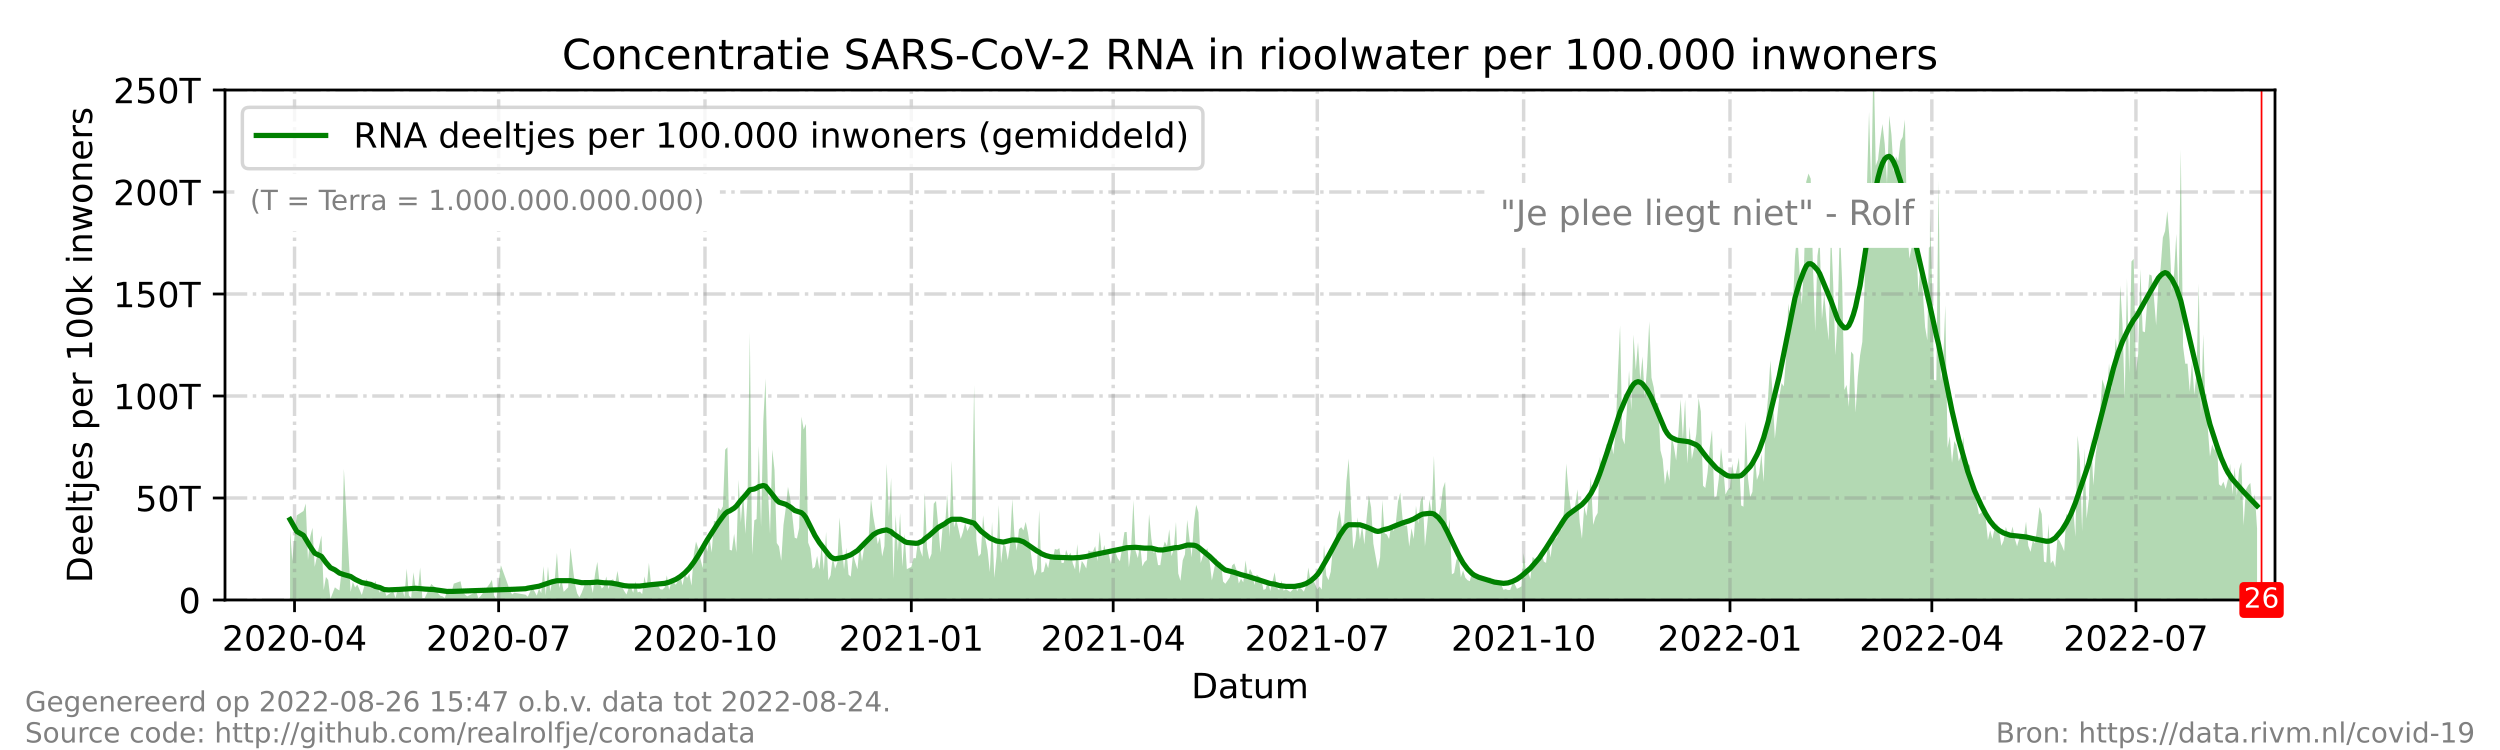 <?xml version="1.0" encoding="utf-8" standalone="no"?>
<!DOCTYPE svg PUBLIC "-//W3C//DTD SVG 1.1//EN"
  "http://www.w3.org/Graphics/SVG/1.1/DTD/svg11.dtd">
<!-- Created with matplotlib (https://matplotlib.org/) -->
<svg height="216pt" version="1.1" viewBox="0 0 720 216" width="720pt" xmlns="http://www.w3.org/2000/svg" xmlns:xlink="http://www.w3.org/1999/xlink">
 <defs>
  <style type="text/css">*{stroke-linecap:butt;stroke-linejoin:round;}</style>
 </defs>
 <g id="figure_1">
  <g id="patch_1">
   <path d="M 0 216 
L 720 216 
L 720 0 
L 0 0 
z
" style="fill:#ffffff;"/>
  </g>
  <g id="axes_1">
   <g id="patch_2">
    <path d="M 64.8 172.8 
L 655.2 172.8 
L 655.2 25.92 
L 64.8 25.92 
z
" style="fill:#ffffff;"/>
   </g>
   <g id="PolyCollection_1">
    <path clip-path="url(#p24a23bee8e)" d="M 83.533 172.8 
L 83.533 172.8 
L 84.179 172.8 
L 84.825 172.8 
L 85.47 172.8 
L 87.408 172.8 
L 88.054 172.8 
L 88.7 172.8 
L 89.346 172.8 
L 89.992 172.8 
L 90.638 172.8 
L 92.576 172.8 
L 93.222 172.8 
L 93.868 172.8 
L 94.514 172.8 
L 95.16 172.8 
L 96.452 172.8 
L 97.098 172.8 
L 97.744 172.8 
L 98.389 172.8 
L 99.035 172.8 
L 100.973 172.8 
L 101.619 172.8 
L 102.265 172.8 
L 102.911 172.8 
L 103.557 172.8 
L 104.203 172.8 
L 105.495 172.8 
L 106.787 172.8 
L 107.433 172.8 
L 108.079 172.8 
L 109.371 172.8 
L 110.017 172.8 
L 110.663 172.8 
L 111.309 172.8 
L 111.954 172.8 
L 113.246 172.8 
L 113.892 172.8 
L 114.538 172.8 
L 115.184 172.8 
L 115.83 172.8 
L 116.476 172.8 
L 117.122 172.8 
L 117.768 172.8 
L 118.414 172.8 
L 119.06 172.8 
L 119.706 172.8 
L 120.352 172.8 
L 120.998 172.8 
L 121.644 172.8 
L 122.29 172.8 
L 124.228 172.8 
L 124.874 172.8 
L 125.519 172.8 
L 126.165 172.8 
L 126.811 172.8 
L 127.457 172.8 
L 128.103 172.8 
L 128.749 172.8 
L 129.395 172.8 
L 130.041 172.8 
L 130.687 172.8 
L 132.625 172.8 
L 133.271 172.8 
L 133.917 172.8 
L 134.563 172.8 
L 137.147 172.8 
L 137.793 172.8 
L 138.439 172.8 
L 141.022 172.8 
L 141.668 172.8 
L 142.314 172.8 
L 142.96 172.8 
L 144.252 172.8 
L 146.836 172.8 
L 147.482 172.8 
L 148.128 172.8 
L 151.358 172.8 
L 152.004 172.8 
L 153.295 172.8 
L 154.587 172.8 
L 155.233 172.8 
L 155.879 172.8 
L 156.525 172.8 
L 157.171 172.8 
L 157.817 172.8 
L 158.463 172.8 
L 159.109 172.8 
L 159.755 172.8 
L 160.401 172.8 
L 161.047 172.8 
L 161.693 172.8 
L 162.339 172.8 
L 162.985 172.8 
L 163.631 172.8 
L 164.277 172.8 
L 164.923 172.8 
L 165.568 172.8 
L 166.214 172.8 
L 166.86 172.8 
L 167.506 172.8 
L 168.798 172.8 
L 169.444 172.8 
L 170.09 172.8 
L 170.736 172.8 
L 171.382 172.8 
L 172.028 172.8 
L 172.674 172.8 
L 173.32 172.8 
L 173.966 172.8 
L 174.612 172.8 
L 175.258 172.8 
L 175.904 172.8 
L 176.55 172.8 
L 177.196 172.8 
L 177.842 172.8 
L 178.488 172.8 
L 179.133 172.8 
L 179.779 172.8 
L 180.425 172.8 
L 181.071 172.8 
L 181.717 172.8 
L 182.363 172.8 
L 183.009 172.8 
L 183.655 172.8 
L 184.301 172.8 
L 184.947 172.8 
L 185.593 172.8 
L 186.239 172.8 
L 186.885 172.8 
L 187.531 172.8 
L 188.177 172.8 
L 188.823 172.8 
L 189.469 172.8 
L 190.115 172.8 
L 190.761 172.8 
L 191.407 172.8 
L 192.053 172.8 
L 192.698 172.8 
L 193.344 172.8 
L 193.99 172.8 
L 194.636 172.8 
L 195.282 172.8 
L 195.928 172.8 
L 196.574 172.8 
L 197.22 172.8 
L 197.866 172.8 
L 198.512 172.8 
L 199.158 172.8 
L 199.804 172.8 
L 200.45 172.8 
L 201.096 172.8 
L 201.742 172.8 
L 202.388 172.8 
L 203.034 172.8 
L 203.68 172.8 
L 204.326 172.8 
L 204.972 172.8 
L 205.618 172.8 
L 206.263 172.8 
L 206.909 172.8 
L 207.555 172.8 
L 208.201 172.8 
L 208.847 172.8 
L 209.493 172.8 
L 210.139 172.8 
L 210.785 172.8 
L 211.431 172.8 
L 212.077 172.8 
L 212.723 172.8 
L 213.369 172.8 
L 214.015 172.8 
L 214.661 172.8 
L 215.307 172.8 
L 215.953 172.8 
L 216.599 172.8 
L 217.245 172.8 
L 217.891 172.8 
L 218.537 172.8 
L 219.182 172.8 
L 219.828 172.8 
L 220.474 172.8 
L 221.12 172.8 
L 221.766 172.8 
L 222.412 172.8 
L 223.058 172.8 
L 223.704 172.8 
L 224.35 172.8 
L 224.996 172.8 
L 225.642 172.8 
L 226.288 172.8 
L 226.934 172.8 
L 227.58 172.8 
L 228.226 172.8 
L 228.872 172.8 
L 229.518 172.8 
L 230.164 172.8 
L 230.81 172.8 
L 231.456 172.8 
L 232.102 172.8 
L 232.747 172.8 
L 233.393 172.8 
L 234.039 172.8 
L 234.685 172.8 
L 235.331 172.8 
L 235.977 172.8 
L 236.623 172.8 
L 237.269 172.8 
L 237.915 172.8 
L 238.561 172.8 
L 239.207 172.8 
L 239.853 172.8 
L 240.499 172.8 
L 241.145 172.8 
L 241.791 172.8 
L 242.437 172.8 
L 243.083 172.8 
L 243.729 172.8 
L 244.375 172.8 
L 245.021 172.8 
L 245.667 172.8 
L 246.312 172.8 
L 246.958 172.8 
L 247.604 172.8 
L 248.25 172.8 
L 248.896 172.8 
L 249.542 172.8 
L 250.188 172.8 
L 250.834 172.8 
L 251.48 172.8 
L 252.126 172.8 
L 252.772 172.8 
L 253.418 172.8 
L 254.064 172.8 
L 254.71 172.8 
L 255.356 172.8 
L 256.002 172.8 
L 256.648 172.8 
L 257.294 172.8 
L 257.94 172.8 
L 258.586 172.8 
L 259.232 172.8 
L 259.877 172.8 
L 260.523 172.8 
L 261.169 172.8 
L 262.461 172.8 
L 263.107 172.8 
L 263.753 172.8 
L 264.399 172.8 
L 265.045 172.8 
L 265.691 172.8 
L 266.337 172.8 
L 266.983 172.8 
L 267.629 172.8 
L 268.275 172.8 
L 268.921 172.8 
L 269.567 172.8 
L 270.213 172.8 
L 270.859 172.8 
L 271.505 172.8 
L 272.151 172.8 
L 272.796 172.8 
L 273.442 172.8 
L 274.088 172.8 
L 274.734 172.8 
L 275.38 172.8 
L 276.026 172.8 
L 276.672 172.8 
L 277.318 172.8 
L 277.964 172.8 
L 278.61 172.8 
L 279.256 172.8 
L 279.902 172.8 
L 280.548 172.8 
L 281.194 172.8 
L 281.84 172.8 
L 282.486 172.8 
L 283.132 172.8 
L 283.778 172.8 
L 284.424 172.8 
L 285.07 172.8 
L 285.716 172.8 
L 286.361 172.8 
L 287.007 172.8 
L 287.653 172.8 
L 288.299 172.8 
L 288.945 172.8 
L 289.591 172.8 
L 290.237 172.8 
L 290.883 172.8 
L 291.529 172.8 
L 292.175 172.8 
L 292.821 172.8 
L 293.467 172.8 
L 294.113 172.8 
L 294.759 172.8 
L 295.405 172.8 
L 296.051 172.8 
L 296.697 172.8 
L 297.343 172.8 
L 297.989 172.8 
L 298.635 172.8 
L 299.281 172.8 
L 299.926 172.8 
L 300.572 172.8 
L 301.218 172.8 
L 301.864 172.8 
L 302.51 172.8 
L 303.156 172.8 
L 303.802 172.8 
L 304.448 172.8 
L 305.094 172.8 
L 305.74 172.8 
L 306.386 172.8 
L 307.032 172.8 
L 307.678 172.8 
L 308.324 172.8 
L 308.97 172.8 
L 309.616 172.8 
L 310.262 172.8 
L 310.908 172.8 
L 311.554 172.8 
L 312.2 172.8 
L 312.846 172.8 
L 313.491 172.8 
L 314.137 172.8 
L 314.783 172.8 
L 315.429 172.8 
L 316.075 172.8 
L 316.721 172.8 
L 317.367 172.8 
L 318.013 172.8 
L 318.659 172.8 
L 319.305 172.8 
L 319.951 172.8 
L 320.597 172.8 
L 321.243 172.8 
L 321.889 172.8 
L 322.535 172.8 
L 323.181 172.8 
L 323.827 172.8 
L 324.473 172.8 
L 325.119 172.8 
L 325.765 172.8 
L 326.411 172.8 
L 327.056 172.8 
L 327.702 172.8 
L 328.348 172.8 
L 328.994 172.8 
L 329.64 172.8 
L 330.286 172.8 
L 330.932 172.8 
L 331.578 172.8 
L 332.224 172.8 
L 332.87 172.8 
L 333.516 172.8 
L 334.162 172.8 
L 334.808 172.8 
L 335.454 172.8 
L 336.1 172.8 
L 336.746 172.8 
L 337.392 172.8 
L 338.038 172.8 
L 338.684 172.8 
L 339.33 172.8 
L 339.975 172.8 
L 340.621 172.8 
L 341.267 172.8 
L 341.913 172.8 
L 342.559 172.8 
L 343.205 172.8 
L 343.851 172.8 
L 344.497 172.8 
L 345.143 172.8 
L 345.789 172.8 
L 346.435 172.8 
L 347.081 172.8 
L 347.727 172.8 
L 348.373 172.8 
L 349.019 172.8 
L 349.665 172.8 
L 350.311 172.8 
L 350.957 172.8 
L 351.603 172.8 
L 352.249 172.8 
L 352.895 172.8 
L 354.186 172.8 
L 354.832 172.8 
L 355.478 172.8 
L 356.124 172.8 
L 356.77 172.8 
L 357.416 172.8 
L 358.062 172.8 
L 358.708 172.8 
L 359.354 172.8 
L 360 172.8 
L 360.646 172.8 
L 361.292 172.8 
L 361.938 172.8 
L 363.23 172.8 
L 363.876 172.8 
L 364.522 172.8 
L 365.168 172.8 
L 365.814 172.8 
L 367.105 172.8 
L 367.751 172.8 
L 368.397 172.8 
L 369.043 172.8 
L 369.689 172.8 
L 370.335 172.8 
L 371.627 172.8 
L 372.273 172.8 
L 372.919 172.8 
L 373.565 172.8 
L 374.211 172.8 
L 374.857 172.8 
L 375.503 172.8 
L 376.149 172.8 
L 376.795 172.8 
L 377.441 172.8 
L 378.087 172.8 
L 378.733 172.8 
L 379.379 172.8 
L 380.025 172.8 
L 380.67 172.8 
L 381.316 172.8 
L 381.962 172.8 
L 382.608 172.8 
L 383.254 172.8 
L 383.9 172.8 
L 384.546 172.8 
L 385.192 172.8 
L 385.838 172.8 
L 386.484 172.8 
L 387.13 172.8 
L 387.776 172.8 
L 388.422 172.8 
L 389.714 172.8 
L 390.36 172.8 
L 391.006 172.8 
L 391.652 172.8 
L 392.298 172.8 
L 392.944 172.8 
L 393.589 172.8 
L 394.235 172.8 
L 394.881 172.8 
L 395.527 172.8 
L 396.173 172.8 
L 396.819 172.8 
L 397.465 172.8 
L 398.111 172.8 
L 398.757 172.8 
L 399.403 172.8 
L 400.049 172.8 
L 400.695 172.8 
L 401.341 172.8 
L 401.987 172.8 
L 402.633 172.8 
L 403.279 172.8 
L 403.925 172.8 
L 404.571 172.8 
L 405.217 172.8 
L 405.863 172.8 
L 406.509 172.8 
L 407.154 172.8 
L 407.8 172.8 
L 408.446 172.8 
L 409.092 172.8 
L 409.738 172.8 
L 410.384 172.8 
L 411.03 172.8 
L 411.676 172.8 
L 412.322 172.8 
L 412.968 172.8 
L 413.614 172.8 
L 414.26 172.8 
L 414.906 172.8 
L 415.552 172.8 
L 416.198 172.8 
L 416.844 172.8 
L 417.49 172.8 
L 418.136 172.8 
L 418.782 172.8 
L 419.428 172.8 
L 420.074 172.8 
L 420.719 172.8 
L 421.365 172.8 
L 422.011 172.8 
L 422.657 172.8 
L 423.303 172.8 
L 423.949 172.8 
L 424.595 172.8 
L 425.241 172.8 
L 425.887 172.8 
L 426.533 172.8 
L 427.179 172.8 
L 427.825 172.8 
L 428.471 172.8 
L 429.117 172.8 
L 429.763 172.8 
L 430.409 172.8 
L 431.055 172.8 
L 431.701 172.8 
L 432.347 172.8 
L 432.993 172.8 
L 433.639 172.8 
L 434.284 172.8 
L 434.93 172.8 
L 435.576 172.8 
L 436.222 172.8 
L 436.868 172.8 
L 437.514 172.8 
L 438.16 172.8 
L 438.806 172.8 
L 439.452 172.8 
L 440.098 172.8 
L 440.744 172.8 
L 441.39 172.8 
L 442.036 172.8 
L 442.682 172.8 
L 443.328 172.8 
L 443.974 172.8 
L 444.62 172.8 
L 445.266 172.8 
L 445.912 172.8 
L 446.558 172.8 
L 447.204 172.8 
L 447.849 172.8 
L 448.495 172.8 
L 449.141 172.8 
L 449.787 172.8 
L 450.433 172.8 
L 451.079 172.8 
L 451.725 172.8 
L 452.371 172.8 
L 453.017 172.8 
L 453.663 172.8 
L 454.309 172.8 
L 454.955 172.8 
L 455.601 172.8 
L 456.247 172.8 
L 456.893 172.8 
L 457.539 172.8 
L 458.185 172.8 
L 458.831 172.8 
L 459.477 172.8 
L 460.123 172.8 
L 460.768 172.8 
L 461.414 172.8 
L 462.06 172.8 
L 462.706 172.8 
L 463.352 172.8 
L 463.998 172.8 
L 464.644 172.8 
L 465.29 172.8 
L 465.936 172.8 
L 466.582 172.8 
L 467.228 172.8 
L 467.874 172.8 
L 468.52 172.8 
L 469.166 172.8 
L 469.812 172.8 
L 470.458 172.8 
L 471.104 172.8 
L 471.75 172.8 
L 472.396 172.8 
L 473.042 172.8 
L 473.688 172.8 
L 474.333 172.8 
L 474.979 172.8 
L 475.625 172.8 
L 476.271 172.8 
L 476.917 172.8 
L 477.563 172.8 
L 478.209 172.8 
L 478.855 172.8 
L 479.501 172.8 
L 480.147 172.8 
L 480.793 172.8 
L 481.439 172.8 
L 482.085 172.8 
L 482.731 172.8 
L 483.377 172.8 
L 484.023 172.8 
L 484.669 172.8 
L 485.315 172.8 
L 485.961 172.8 
L 486.607 172.8 
L 487.253 172.8 
L 487.898 172.8 
L 488.544 172.8 
L 489.19 172.8 
L 489.836 172.8 
L 490.482 172.8 
L 491.128 172.8 
L 491.774 172.8 
L 492.42 172.8 
L 493.066 172.8 
L 493.712 172.8 
L 494.358 172.8 
L 495.004 172.8 
L 495.65 172.8 
L 496.296 172.8 
L 496.942 172.8 
L 497.588 172.8 
L 498.234 172.8 
L 498.88 172.8 
L 499.526 172.8 
L 500.172 172.8 
L 500.818 172.8 
L 501.463 172.8 
L 502.109 172.8 
L 502.755 172.8 
L 503.401 172.8 
L 504.047 172.8 
L 504.693 172.8 
L 505.339 172.8 
L 505.985 172.8 
L 506.631 172.8 
L 507.277 172.8 
L 507.923 172.8 
L 508.569 172.8 
L 509.215 172.8 
L 509.861 172.8 
L 510.507 172.8 
L 511.153 172.8 
L 511.799 172.8 
L 512.445 172.8 
L 513.091 172.8 
L 513.737 172.8 
L 514.382 172.8 
L 515.028 172.8 
L 515.674 172.8 
L 516.32 172.8 
L 516.966 172.8 
L 517.612 172.8 
L 518.258 172.8 
L 518.904 172.8 
L 519.55 172.8 
L 520.196 172.8 
L 520.842 172.8 
L 521.488 172.8 
L 522.134 172.8 
L 522.78 172.8 
L 523.426 172.8 
L 524.072 172.8 
L 524.718 172.8 
L 525.364 172.8 
L 526.01 172.8 
L 526.656 172.8 
L 527.302 172.8 
L 527.947 172.8 
L 528.593 172.8 
L 529.239 172.8 
L 529.885 172.8 
L 530.531 172.8 
L 531.177 172.8 
L 531.823 172.8 
L 532.469 172.8 
L 533.115 172.8 
L 533.761 172.8 
L 534.407 172.8 
L 535.053 172.8 
L 535.699 172.8 
L 536.345 172.8 
L 536.991 172.8 
L 537.637 172.8 
L 538.283 172.8 
L 538.929 172.8 
L 539.575 172.8 
L 540.221 172.8 
L 540.867 172.8 
L 541.512 172.8 
L 542.158 172.8 
L 542.804 172.8 
L 543.45 172.8 
L 544.096 172.8 
L 544.742 172.8 
L 545.388 172.8 
L 546.034 172.8 
L 546.68 172.8 
L 547.326 172.8 
L 547.972 172.8 
L 548.618 172.8 
L 549.264 172.8 
L 549.91 172.8 
L 550.556 172.8 
L 551.202 172.8 
L 551.848 172.8 
L 552.494 172.8 
L 553.14 172.8 
L 553.786 172.8 
L 554.432 172.8 
L 555.077 172.8 
L 555.723 172.8 
L 556.369 172.8 
L 557.015 172.8 
L 557.661 172.8 
L 558.307 172.8 
L 558.953 172.8 
L 559.599 172.8 
L 560.245 172.8 
L 560.891 172.8 
L 561.537 172.8 
L 562.183 172.8 
L 562.829 172.8 
L 563.475 172.8 
L 564.121 172.8 
L 564.767 172.8 
L 565.413 172.8 
L 566.059 172.8 
L 566.705 172.8 
L 567.351 172.8 
L 567.996 172.8 
L 568.642 172.8 
L 569.288 172.8 
L 569.934 172.8 
L 570.58 172.8 
L 571.226 172.8 
L 571.872 172.8 
L 572.518 172.8 
L 573.164 172.8 
L 573.81 172.8 
L 574.456 172.8 
L 575.102 172.8 
L 575.748 172.8 
L 576.394 172.8 
L 577.04 172.8 
L 577.686 172.8 
L 578.332 172.8 
L 578.978 172.8 
L 579.624 172.8 
L 580.27 172.8 
L 580.916 172.8 
L 581.561 172.8 
L 582.207 172.8 
L 582.853 172.8 
L 583.499 172.8 
L 584.145 172.8 
L 584.791 172.8 
L 585.437 172.8 
L 586.083 172.8 
L 586.729 172.8 
L 587.375 172.8 
L 588.021 172.8 
L 588.667 172.8 
L 589.313 172.8 
L 589.959 172.8 
L 590.605 172.8 
L 591.251 172.8 
L 591.897 172.8 
L 592.543 172.8 
L 593.189 172.8 
L 593.835 172.8 
L 594.481 172.8 
L 595.126 172.8 
L 595.772 172.8 
L 596.418 172.8 
L 597.064 172.8 
L 597.71 172.8 
L 598.356 172.8 
L 599.002 172.8 
L 599.648 172.8 
L 600.294 172.8 
L 600.94 172.8 
L 601.586 172.8 
L 602.232 172.8 
L 602.878 172.8 
L 603.524 172.8 
L 604.17 172.8 
L 604.816 172.8 
L 605.462 172.8 
L 606.108 172.8 
L 606.754 172.8 
L 607.4 172.8 
L 608.046 172.8 
L 608.691 172.8 
L 609.337 172.8 
L 609.983 172.8 
L 610.629 172.8 
L 611.275 172.8 
L 611.921 172.8 
L 612.567 172.8 
L 613.213 172.8 
L 613.859 172.8 
L 614.505 172.8 
L 615.151 172.8 
L 615.797 172.8 
L 616.443 172.8 
L 617.089 172.8 
L 617.735 172.8 
L 618.381 172.8 
L 619.027 172.8 
L 619.673 172.8 
L 620.319 172.8 
L 620.965 172.8 
L 621.611 172.8 
L 622.256 172.8 
L 622.902 172.8 
L 623.548 172.8 
L 624.194 172.8 
L 624.84 172.8 
L 625.486 172.8 
L 626.132 172.8 
L 626.778 172.8 
L 627.424 172.8 
L 628.07 172.8 
L 628.716 172.8 
L 629.362 172.8 
L 630.008 172.8 
L 630.654 172.8 
L 631.3 172.8 
L 631.946 172.8 
L 632.592 172.8 
L 633.238 172.8 
L 633.884 172.8 
L 634.53 172.8 
L 635.175 172.8 
L 635.821 172.8 
L 636.467 172.8 
L 637.113 172.8 
L 637.759 172.8 
L 638.405 172.8 
L 639.051 172.8 
L 639.697 172.8 
L 640.343 172.8 
L 640.989 172.8 
L 641.635 172.8 
L 642.281 172.8 
L 642.927 172.8 
L 643.573 172.8 
L 644.219 172.8 
L 644.865 172.8 
L 645.511 172.8 
L 646.157 172.8 
L 646.803 172.8 
L 647.449 172.8 
L 648.095 172.8 
L 648.74 172.8 
L 649.386 172.8 
L 650.032 172.8 
L 650.032 172.8 
L 650.032 152.203 
L 649.386 142.34 
L 648.74 145.739 
L 648.095 139.082 
L 647.449 139.835 
L 646.803 141.028 
L 646.157 151.324 
L 645.511 133.134 
L 644.865 135.197 
L 644.219 142.777 
L 643.573 134.585 
L 642.927 142.416 
L 642.281 133.573 
L 641.635 138.092 
L 640.989 140.834 
L 640.343 138.722 
L 639.697 140.009 
L 639.051 139.466 
L 638.405 125.474 
L 637.759 129.766 
L 637.113 127.952 
L 636.467 131.456 
L 635.821 122.999 
L 635.175 116.447 
L 634.53 96.267 
L 633.884 119.534 
L 633.238 81.679 
L 632.592 107.573 
L 631.946 113.733 
L 631.3 103.878 
L 630.654 112.828 
L 630.008 104.736 
L 629.362 104.754 
L 628.716 99.733 
L 628.07 43.03 
L 627.424 86.091 
L 626.778 67.32 
L 626.132 78.804 
L 625.486 83.668 
L 624.84 69.088 
L 624.194 60.767 
L 623.548 66.509 
L 622.902 68.436 
L 622.256 77.241 
L 621.611 81.884 
L 620.965 93.7 
L 620.319 85.51 
L 619.673 79.368 
L 619.027 79.028 
L 618.381 86.988 
L 617.735 95.694 
L 617.089 95.434 
L 616.443 77.465 
L 615.797 101.904 
L 615.151 107.168 
L 614.505 74.546 
L 613.859 75.31 
L 613.213 107.577 
L 612.567 80.153 
L 611.921 114.681 
L 611.275 93.307 
L 610.629 82.218 
L 609.983 104.224 
L 609.337 97.358 
L 608.691 107.242 
L 608.046 112.25 
L 607.4 104.645 
L 606.754 115.398 
L 606.108 111.317 
L 605.462 109.246 
L 604.816 118.677 
L 604.17 126.442 
L 603.524 131.273 
L 602.878 139.814 
L 602.232 125.68 
L 601.586 143.729 
L 600.94 149.363 
L 600.294 129.198 
L 599.648 153.011 
L 599.002 132.322 
L 598.356 125.408 
L 597.71 154.603 
L 597.064 146.08 
L 596.418 148.903 
L 595.772 149.396 
L 595.126 147.936 
L 594.481 158.75 
L 593.835 157.162 
L 593.189 155.77 
L 592.543 154.965 
L 591.897 163.395 
L 591.251 161.406 
L 590.605 162.278 
L 589.959 150.797 
L 589.313 162.025 
L 588.667 161.73 
L 588.021 148.078 
L 587.375 146.037 
L 586.729 151.761 
L 586.083 156.522 
L 585.437 155.779 
L 584.791 158.937 
L 584.145 157.183 
L 583.499 150.227 
L 582.853 154.806 
L 582.207 154.309 
L 581.561 155.062 
L 580.916 157.334 
L 580.27 155.147 
L 579.624 151.655 
L 578.978 154.331 
L 578.332 153.926 
L 577.686 151.733 
L 577.04 155.707 
L 576.394 157.202 
L 575.748 152.945 
L 575.102 150.7 
L 574.456 152.066 
L 573.81 155.215 
L 573.164 152.689 
L 572.518 155.535 
L 571.872 149.128 
L 571.226 147.19 
L 570.58 147.667 
L 569.934 148.173 
L 569.288 144.699 
L 568.642 142.531 
L 567.996 140.915 
L 567.351 134.099 
L 566.705 133.527 
L 566.059 133.34 
L 565.413 125.786 
L 564.767 131.086 
L 564.121 132.833 
L 563.475 128.162 
L 562.829 127.024 
L 562.183 133.291 
L 561.537 125.63 
L 560.891 129.044 
L 560.245 87.904 
L 559.599 105.446 
L 558.953 109.713 
L 558.307 51.962 
L 557.661 109.55 
L 557.015 109.434 
L 556.369 79.139 
L 555.723 58.347 
L 555.077 98.052 
L 554.432 94.203 
L 553.786 84.141 
L 553.14 75.565 
L 552.494 84.354 
L 551.848 68.766 
L 551.202 69.551 
L 550.556 71.024 
L 549.91 74.499 
L 549.264 66.026 
L 548.618 34.456 
L 547.972 39.461 
L 547.326 40.599 
L 546.68 46.387 
L 546.034 45.01 
L 545.388 49.571 
L 544.742 38.824 
L 544.096 33.266 
L 543.45 52.853 
L 542.804 41.512 
L 542.158 35.724 
L 541.512 40.146 
L 540.867 45.952 
L 540.221 47.701 
L 539.575 15.79 
L 538.929 55.341 
L 538.283 32.177 
L 537.637 55.203 
L 536.991 82.743 
L 536.345 98.466 
L 535.699 102.38 
L 535.053 108.529 
L 534.407 118.843 
L 533.761 102.089 
L 533.115 101.252 
L 532.469 117.186 
L 531.823 110.855 
L 531.177 112.325 
L 530.531 81.07 
L 529.885 65.337 
L 529.239 91.715 
L 528.593 102.318 
L 527.947 81.399 
L 527.302 65.681 
L 526.656 98.089 
L 526.01 91.841 
L 525.364 84.55 
L 524.718 91.982 
L 524.072 69.002 
L 523.426 73.64 
L 522.78 95.484 
L 522.134 76.791 
L 521.488 51.483 
L 520.842 49.979 
L 520.196 52.313 
L 519.55 76.486 
L 518.904 87.755 
L 518.258 78.255 
L 517.612 66.955 
L 516.966 73.917 
L 516.32 88.446 
L 515.674 93.332 
L 515.028 87.45 
L 514.382 102.998 
L 513.737 111.282 
L 513.091 110.319 
L 512.445 114.295 
L 511.799 120.374 
L 511.153 126.353 
L 510.507 113.489 
L 509.861 103.818 
L 509.215 114.336 
L 508.569 121.521 
L 507.923 138.8 
L 507.277 130.704 
L 506.631 136.465 
L 505.985 138.242 
L 505.339 130.529 
L 504.693 141.665 
L 504.047 143.145 
L 503.401 137.575 
L 502.755 121.358 
L 502.109 145.91 
L 501.463 145.576 
L 500.818 131.789 
L 500.172 135.149 
L 499.526 137.947 
L 498.88 133.518 
L 498.234 140.376 
L 497.588 141.109 
L 496.942 142.431 
L 496.296 134.795 
L 495.65 128.924 
L 495.004 137.929 
L 494.358 143.019 
L 493.712 143.258 
L 493.066 123.769 
L 492.42 128.838 
L 491.774 136.205 
L 491.128 140.527 
L 490.482 139.893 
L 489.836 118.56 
L 489.19 114.596 
L 488.544 124.978 
L 487.898 128.937 
L 487.253 132.26 
L 486.607 122.782 
L 485.961 133.517 
L 485.315 115.038 
L 484.669 126.258 
L 484.023 114.986 
L 483.377 124.546 
L 482.731 132.617 
L 482.085 128.6 
L 481.439 125.667 
L 480.793 138.506 
L 480.147 135.169 
L 479.501 139.595 
L 478.855 132.239 
L 478.209 129.697 
L 477.563 116.175 
L 476.917 115.984 
L 476.271 111.537 
L 475.625 108.751 
L 474.979 92.597 
L 474.333 105.832 
L 473.688 114.54 
L 473.042 102.647 
L 472.396 109.515 
L 471.75 98.551 
L 471.104 106.581 
L 470.458 96.401 
L 469.812 118.17 
L 469.166 106.739 
L 468.52 118.399 
L 467.874 128 
L 467.228 126.087 
L 466.582 93.698 
L 465.936 107.864 
L 465.29 124.754 
L 464.644 130.881 
L 463.998 127.252 
L 463.352 129.019 
L 462.706 127.783 
L 462.06 130.837 
L 461.414 136.72 
L 460.768 131.618 
L 460.123 147.743 
L 459.477 148.929 
L 458.831 151.18 
L 458.185 137.545 
L 457.539 143.231 
L 456.893 148.628 
L 456.247 145.866 
L 455.601 155.163 
L 454.955 150.504 
L 454.309 140.905 
L 453.663 145.372 
L 453.017 148.199 
L 452.371 146.181 
L 451.725 141.232 
L 451.079 133.536 
L 450.433 147.073 
L 449.787 152.798 
L 449.141 150.03 
L 448.495 154.632 
L 447.849 155.288 
L 447.204 155.305 
L 446.558 160.581 
L 445.912 155.765 
L 445.266 162.105 
L 444.62 161.736 
L 443.974 159.21 
L 443.328 161.774 
L 442.682 161.979 
L 442.036 161.009 
L 441.39 160.385 
L 440.744 166.738 
L 440.098 164.748 
L 439.452 164.375 
L 438.806 159.267 
L 438.16 168.868 
L 437.514 169.27 
L 436.868 169.565 
L 436.222 168.161 
L 435.576 168.136 
L 434.93 169.912 
L 434.284 169.931 
L 433.639 169.657 
L 432.993 169.899 
L 432.347 168.29 
L 431.701 167.45 
L 431.055 166.967 
L 430.409 167.516 
L 429.763 167.551 
L 429.117 166.196 
L 428.471 167.369 
L 427.825 167.549 
L 427.179 167.183 
L 426.533 165.627 
L 425.887 166.19 
L 425.241 165.415 
L 424.595 165.976 
L 423.949 164.828 
L 423.303 167.386 
L 422.657 167.087 
L 422.011 166.365 
L 421.365 164.28 
L 420.719 166.296 
L 420.074 159.911 
L 419.428 161.354 
L 418.782 165.011 
L 418.136 165.4 
L 417.49 149.48 
L 416.844 154.56 
L 416.198 138.785 
L 415.552 140.683 
L 414.906 146.203 
L 414.26 148.405 
L 413.614 148.866 
L 412.968 131.263 
L 412.322 147.86 
L 411.676 143.959 
L 411.03 151.191 
L 410.384 157.33 
L 409.738 142.871 
L 409.092 144.32 
L 408.446 150.817 
L 407.8 145.655 
L 407.154 155.222 
L 406.509 152.134 
L 405.863 157.45 
L 405.217 151.334 
L 404.571 151.401 
L 403.925 149.306 
L 403.279 141.876 
L 402.633 144.407 
L 401.987 150.786 
L 401.341 152.988 
L 400.695 151.163 
L 400.049 155.24 
L 399.403 153.911 
L 398.757 153.573 
L 398.111 144.045 
L 397.465 160.558 
L 396.819 163.834 
L 396.173 160.195 
L 395.527 156.564 
L 394.881 146.177 
L 394.235 142.607 
L 393.589 149.166 
L 392.944 156.828 
L 392.298 151.455 
L 391.652 155.362 
L 391.006 148.976 
L 390.36 155.633 
L 389.714 158.187 
L 388.422 132.107 
L 387.776 138.609 
L 387.13 150.248 
L 386.484 152.009 
L 385.838 146.89 
L 385.192 149.52 
L 384.546 156.573 
L 383.9 157.392 
L 383.254 164.641 
L 382.608 167.073 
L 381.962 165.738 
L 381.316 156.895 
L 380.67 169.804 
L 380.025 168.882 
L 379.379 169.741 
L 378.733 168.195 
L 378.087 166.755 
L 377.441 167.508 
L 376.795 163.429 
L 376.149 168.769 
L 375.503 170.397 
L 374.857 169.63 
L 374.211 169.119 
L 373.565 170.279 
L 372.919 168.007 
L 372.273 169.86 
L 371.627 170.486 
L 370.335 169.687 
L 369.689 170.137 
L 369.043 167.186 
L 368.397 169.981 
L 367.751 169.219 
L 367.105 164.834 
L 365.814 170.209 
L 365.168 167.109 
L 364.522 169.614 
L 363.876 169.903 
L 363.23 166.546 
L 361.938 165.511 
L 361.292 168.517 
L 360.646 165.112 
L 360 163.836 
L 359.354 166.111 
L 358.708 161.372 
L 358.062 167.735 
L 357.416 166.64 
L 356.77 168.037 
L 356.124 164.154 
L 355.478 162.259 
L 354.832 162.87 
L 354.186 166.284 
L 352.895 168.138 
L 352.249 167.474 
L 351.603 161.826 
L 350.957 162.652 
L 350.311 160.747 
L 349.665 163.908 
L 349.019 167.155 
L 348.373 161.771 
L 347.727 157.902 
L 347.081 158.833 
L 346.435 160.165 
L 345.789 162.146 
L 345.143 147.54 
L 344.497 145.374 
L 343.851 150.34 
L 343.205 160.552 
L 342.559 155.121 
L 341.913 149.714 
L 341.267 159.667 
L 340.621 161.387 
L 339.975 167.279 
L 339.33 165.136 
L 338.684 150.292 
L 338.038 158.109 
L 337.392 160.172 
L 336.746 152.429 
L 336.1 157.305 
L 335.454 155.956 
L 334.808 158.239 
L 334.162 162.761 
L 333.516 162.766 
L 332.87 158.777 
L 332.224 159.258 
L 331.578 155.08 
L 330.932 148.031 
L 330.286 161.294 
L 329.64 161.849 
L 328.994 163.136 
L 328.348 156.544 
L 327.702 160.739 
L 327.056 158.689 
L 326.411 144.088 
L 325.765 157.76 
L 325.119 163.357 
L 324.473 153.192 
L 323.827 153.273 
L 323.181 157.774 
L 322.535 161.646 
L 321.889 160.771 
L 321.243 158.959 
L 320.597 158.521 
L 319.951 162.451 
L 319.305 159.424 
L 318.659 159.639 
L 318.013 156.971 
L 317.367 160.502 
L 316.721 152.995 
L 316.075 161.669 
L 315.429 157.259 
L 314.783 158.788 
L 314.137 158.859 
L 313.491 158.517 
L 312.846 163.743 
L 312.2 162.49 
L 311.554 161.521 
L 310.908 165.225 
L 310.262 156.704 
L 309.616 163.998 
L 308.97 162.255 
L 308.324 159.181 
L 307.678 160.051 
L 307.032 158.354 
L 306.386 162.057 
L 305.74 162.161 
L 305.094 157.859 
L 304.448 158.327 
L 303.802 158.09 
L 303.156 161.209 
L 302.51 160.034 
L 301.864 163.662 
L 301.218 161.828 
L 300.572 164.65 
L 299.926 164.921 
L 299.281 146.886 
L 298.635 163.85 
L 297.989 165.823 
L 297.343 162.789 
L 296.697 157.647 
L 296.051 153.449 
L 295.405 150.303 
L 294.759 152.768 
L 294.113 151.825 
L 293.467 152.444 
L 292.821 158.58 
L 292.175 154.513 
L 291.529 143.675 
L 290.883 156.88 
L 290.237 161.296 
L 289.591 157.349 
L 288.945 156.703 
L 288.299 162.191 
L 287.653 145.429 
L 287.007 160.161 
L 286.361 166.42 
L 285.716 150.277 
L 285.07 164.781 
L 284.424 158.572 
L 283.778 155.083 
L 283.132 148.406 
L 282.486 159.452 
L 281.84 160.286 
L 281.194 155.581 
L 280.548 110.835 
L 279.902 149.025 
L 279.256 151.549 
L 278.61 152.947 
L 277.964 150.574 
L 277.318 153.285 
L 276.672 155.22 
L 276.026 152.293 
L 275.38 149.638 
L 274.734 151.938 
L 274.088 132.648 
L 273.442 154.661 
L 272.796 142.454 
L 272.151 151.746 
L 271.505 151.309 
L 270.859 159.153 
L 270.213 151.451 
L 269.567 144.259 
L 268.921 145.095 
L 268.275 159.477 
L 267.629 161.136 
L 266.983 157.747 
L 266.337 142.002 
L 265.691 160.372 
L 265.045 158.503 
L 264.399 155.388 
L 263.753 160.797 
L 263.107 160.709 
L 262.461 163.248 
L 261.169 163.926 
L 260.523 153.605 
L 259.877 163.201 
L 259.232 147.747 
L 258.586 158.883 
L 257.94 148.275 
L 257.294 166.6 
L 256.648 137.556 
L 256.002 148.814 
L 255.356 133.479 
L 254.71 157.272 
L 254.064 160.298 
L 253.418 154.677 
L 252.772 156.703 
L 252.126 152.335 
L 251.48 148.695 
L 250.834 143.686 
L 250.188 154.535 
L 249.542 154.909 
L 248.896 157.525 
L 248.25 161.652 
L 247.604 156.583 
L 246.958 163.963 
L 246.312 161.945 
L 245.667 159.589 
L 245.021 166.076 
L 244.375 165.477 
L 243.729 157.76 
L 243.083 163.986 
L 242.437 157.183 
L 241.791 148.995 
L 241.145 161.988 
L 240.499 163.771 
L 239.853 160.208 
L 239.207 165.685 
L 238.561 167.091 
L 237.915 153.153 
L 237.269 164.363 
L 236.623 157.135 
L 235.977 164.007 
L 235.331 160.083 
L 234.685 163.271 
L 234.039 163.825 
L 233.393 158.017 
L 232.747 156.273 
L 232.102 122.078 
L 231.456 123.703 
L 230.81 120.013 
L 230.164 152.046 
L 229.518 155.108 
L 228.872 154.86 
L 228.226 148.88 
L 227.58 143.621 
L 226.934 140.187 
L 226.288 146.422 
L 225.642 151.205 
L 224.996 161.513 
L 224.35 157.363 
L 223.704 156.385 
L 223.058 135.319 
L 222.412 129.484 
L 221.766 153.901 
L 221.12 140.01 
L 220.474 108.985 
L 219.828 121.34 
L 219.182 151.731 
L 218.537 128.37 
L 217.891 149.479 
L 217.245 149.838 
L 216.599 159.805 
L 215.953 95.699 
L 215.307 142.968 
L 214.661 153.774 
L 214.015 141.239 
L 213.369 150.509 
L 212.723 138.139 
L 212.077 159.078 
L 211.431 153.723 
L 210.785 158.554 
L 210.139 158.335 
L 209.493 128.807 
L 208.847 129.523 
L 208.201 145.813 
L 207.555 147.048 
L 206.909 146.214 
L 206.263 150.073 
L 205.618 150.073 
L 204.972 159.142 
L 204.326 154.818 
L 203.68 158.867 
L 203.034 156.067 
L 202.388 163.574 
L 201.742 161.008 
L 201.096 157.91 
L 200.45 155.967 
L 199.804 159.655 
L 199.158 168.675 
L 198.512 165.222 
L 197.866 166.486 
L 197.22 165.087 
L 196.574 168.603 
L 195.928 165.693 
L 195.282 167.18 
L 194.636 168.395 
L 193.99 167.658 
L 193.344 167.794 
L 192.698 169.932 
L 192.053 165.698 
L 191.407 169.231 
L 190.761 169.814 
L 190.115 169.665 
L 189.469 168.401 
L 188.823 167.596 
L 188.177 168.933 
L 187.531 168.495 
L 186.885 162.115 
L 186.239 169.27 
L 185.593 165.99 
L 184.947 171.105 
L 184.301 170.38 
L 183.655 170.628 
L 183.009 167.431 
L 182.363 170.734 
L 181.717 169.048 
L 181.071 169.278 
L 180.425 171.23 
L 179.779 170.227 
L 179.133 168.967 
L 178.488 168.582 
L 177.842 164.439 
L 177.196 167.948 
L 176.55 166.837 
L 175.904 167.141 
L 175.258 169.696 
L 174.612 166.014 
L 173.966 168.807 
L 173.32 169.511 
L 172.674 167.909 
L 172.028 161.817 
L 171.382 165.234 
L 170.736 170.781 
L 170.09 167.915 
L 169.444 168.631 
L 168.798 167.281 
L 167.506 170.76 
L 166.86 172.032 
L 166.214 170.876 
L 165.568 168.13 
L 164.923 163.103 
L 164.277 157.753 
L 163.631 169.14 
L 162.985 169.796 
L 162.339 170.447 
L 161.693 166.886 
L 161.047 169.361 
L 160.401 159.201 
L 159.755 167.068 
L 159.109 166.97 
L 158.463 170.354 
L 157.817 163.162 
L 157.171 171.495 
L 156.525 163.074 
L 155.879 170.854 
L 155.233 169.478 
L 154.587 171.535 
L 153.295 169.082 
L 152.004 171.844 
L 151.358 171.271 
L 148.128 170.704 
L 147.482 171.206 
L 146.836 169.944 
L 144.252 162.803 
L 142.96 172.525 
L 142.314 171.563 
L 141.668 166.994 
L 141.022 168.131 
L 138.439 171.635 
L 137.793 172.285 
L 137.147 170.453 
L 134.563 171.753 
L 133.917 171.222 
L 133.271 170.533 
L 132.625 167.41 
L 130.687 168.087 
L 130.041 170.575 
L 129.395 171.13 
L 128.749 170.284 
L 128.103 172.202 
L 127.457 171.731 
L 126.811 171.57 
L 126.165 170.811 
L 125.519 169.161 
L 124.874 168.817 
L 124.228 168.178 
L 122.29 172.265 
L 121.644 172.259 
L 120.998 163.423 
L 120.352 170.103 
L 119.706 169.478 
L 119.06 164.808 
L 118.414 172.225 
L 117.768 171.46 
L 117.122 163.762 
L 116.476 171.942 
L 115.83 169.222 
L 115.184 170.437 
L 114.538 169.734 
L 113.892 172.22 
L 113.246 170.275 
L 111.954 171.107 
L 111.309 171.628 
L 110.663 169.759 
L 110.017 169.351 
L 109.371 170.7 
L 108.079 167.293 
L 107.433 169.543 
L 106.787 168.545 
L 105.495 166.755 
L 104.203 171.36 
L 103.557 169.87 
L 102.911 168.36 
L 102.265 169.181 
L 101.619 167.58 
L 100.973 170.451 
L 99.035 135.014 
L 98.389 164.388 
L 97.744 170.045 
L 97.098 169.656 
L 96.452 169.143 
L 95.16 172.472 
L 94.514 167.017 
L 93.868 166.17 
L 93.222 169.959 
L 92.576 154.218 
L 90.638 163.235 
L 89.992 152 
L 89.346 154.566 
L 88.7 161.292 
L 88.054 145.018 
L 87.408 147.177 
L 85.47 148.423 
L 84.825 154.239 
L 84.179 161.571 
L 83.533 152.459 
z
" style="fill:#008000;fill-opacity:0.3;"/>
   </g>
   <g id="matplotlib.axis_1">
    <g id="xtick_1">
     <g id="line2d_1">
      <path clip-path="url(#p24a23bee8e)" d="M 84.825 172.8 
L 84.825 25.92 
" style="fill:none;stroke:#808080;stroke-dasharray:6.4,1.6,1,1.6;stroke-dashoffset:0;stroke-opacity:0.3;"/>
     </g>
     <g id="line2d_2">
      <defs>
       <path d="M 0 0 
L 0 3.5 
" id="m32eef0baf6" style="stroke:#000000;stroke-width:0.8;"/>
      </defs>
      <g>
       <use style="stroke:#000000;stroke-width:0.8;" x="84.825" xlink:href="#m32eef0baf6" y="172.8"/>
      </g>
     </g>
     <g id="text_1">
      <!-- 2020-04 -->
      <g transform="translate(63.933 187.398)scale(0.1 -0.1)">
       <defs>
        <path d="M 19.188 8.297 
L 53.609 8.297 
L 53.609 0 
L 7.328 0 
L 7.328 8.297 
Q 12.938 14.109 22.625 23.891 
Q 32.328 33.688 34.812 36.531 
Q 39.547 41.844 41.422 45.531 
Q 43.312 49.219 43.312 52.781 
Q 43.312 58.594 39.234 62.25 
Q 35.156 65.922 28.609 65.922 
Q 23.969 65.922 18.812 64.312 
Q 13.672 62.703 7.812 59.422 
L 7.812 69.391 
Q 13.766 71.781 18.938 73 
Q 24.125 74.219 28.422 74.219 
Q 39.75 74.219 46.484 68.547 
Q 53.219 62.891 53.219 53.422 
Q 53.219 48.922 51.531 44.891 
Q 49.859 40.875 45.406 35.406 
Q 44.188 33.984 37.641 27.219 
Q 31.109 20.453 19.188 8.297 
z
" id="DejaVuSans-50"/>
        <path d="M 31.781 66.406 
Q 24.172 66.406 20.328 58.906 
Q 16.5 51.422 16.5 36.375 
Q 16.5 21.391 20.328 13.891 
Q 24.172 6.391 31.781 6.391 
Q 39.453 6.391 43.281 13.891 
Q 47.125 21.391 47.125 36.375 
Q 47.125 51.422 43.281 58.906 
Q 39.453 66.406 31.781 66.406 
z
M 31.781 74.219 
Q 44.047 74.219 50.516 64.516 
Q 56.984 54.828 56.984 36.375 
Q 56.984 17.969 50.516 8.266 
Q 44.047 -1.422 31.781 -1.422 
Q 19.531 -1.422 13.062 8.266 
Q 6.594 17.969 6.594 36.375 
Q 6.594 54.828 13.062 64.516 
Q 19.531 74.219 31.781 74.219 
z
" id="DejaVuSans-48"/>
        <path d="M 4.891 31.391 
L 31.203 31.391 
L 31.203 23.391 
L 4.891 23.391 
z
" id="DejaVuSans-45"/>
        <path d="M 37.797 64.312 
L 12.891 25.391 
L 37.797 25.391 
z
M 35.203 72.906 
L 47.609 72.906 
L 47.609 25.391 
L 58.016 25.391 
L 58.016 17.188 
L 47.609 17.188 
L 47.609 0 
L 37.797 0 
L 37.797 17.188 
L 4.891 17.188 
L 4.891 26.703 
z
" id="DejaVuSans-52"/>
       </defs>
       <use xlink:href="#DejaVuSans-50"/>
       <use x="63.623" xlink:href="#DejaVuSans-48"/>
       <use x="127.246" xlink:href="#DejaVuSans-50"/>
       <use x="190.869" xlink:href="#DejaVuSans-48"/>
       <use x="254.492" xlink:href="#DejaVuSans-45"/>
       <use x="290.576" xlink:href="#DejaVuSans-48"/>
       <use x="354.199" xlink:href="#DejaVuSans-52"/>
      </g>
     </g>
    </g>
    <g id="xtick_2">
     <g id="line2d_3">
      <path clip-path="url(#p24a23bee8e)" d="M 143.606 172.8 
L 143.606 25.92 
" style="fill:none;stroke:#808080;stroke-dasharray:6.4,1.6,1,1.6;stroke-dashoffset:0;stroke-opacity:0.3;"/>
     </g>
     <g id="line2d_4">
      <g>
       <use style="stroke:#000000;stroke-width:0.8;" x="143.606" xlink:href="#m32eef0baf6" y="172.8"/>
      </g>
     </g>
     <g id="text_2">
      <!-- 2020-07 -->
      <g transform="translate(122.715 187.398)scale(0.1 -0.1)">
       <defs>
        <path d="M 8.203 72.906 
L 55.078 72.906 
L 55.078 68.703 
L 28.609 0 
L 18.312 0 
L 43.219 64.594 
L 8.203 64.594 
z
" id="DejaVuSans-55"/>
       </defs>
       <use xlink:href="#DejaVuSans-50"/>
       <use x="63.623" xlink:href="#DejaVuSans-48"/>
       <use x="127.246" xlink:href="#DejaVuSans-50"/>
       <use x="190.869" xlink:href="#DejaVuSans-48"/>
       <use x="254.492" xlink:href="#DejaVuSans-45"/>
       <use x="290.576" xlink:href="#DejaVuSans-48"/>
       <use x="354.199" xlink:href="#DejaVuSans-55"/>
      </g>
     </g>
    </g>
    <g id="xtick_3">
     <g id="line2d_5">
      <path clip-path="url(#p24a23bee8e)" d="M 203.034 172.8 
L 203.034 25.92 
" style="fill:none;stroke:#808080;stroke-dasharray:6.4,1.6,1,1.6;stroke-dashoffset:0;stroke-opacity:0.3;"/>
     </g>
     <g id="line2d_6">
      <g>
       <use style="stroke:#000000;stroke-width:0.8;" x="203.034" xlink:href="#m32eef0baf6" y="172.8"/>
      </g>
     </g>
     <g id="text_3">
      <!-- 2020-10 -->
      <g transform="translate(182.142 187.398)scale(0.1 -0.1)">
       <defs>
        <path d="M 12.406 8.297 
L 28.516 8.297 
L 28.516 63.922 
L 10.984 60.406 
L 10.984 69.391 
L 28.422 72.906 
L 38.281 72.906 
L 38.281 8.297 
L 54.391 8.297 
L 54.391 0 
L 12.406 0 
z
" id="DejaVuSans-49"/>
       </defs>
       <use xlink:href="#DejaVuSans-50"/>
       <use x="63.623" xlink:href="#DejaVuSans-48"/>
       <use x="127.246" xlink:href="#DejaVuSans-50"/>
       <use x="190.869" xlink:href="#DejaVuSans-48"/>
       <use x="254.492" xlink:href="#DejaVuSans-45"/>
       <use x="290.576" xlink:href="#DejaVuSans-49"/>
       <use x="354.199" xlink:href="#DejaVuSans-48"/>
      </g>
     </g>
    </g>
    <g id="xtick_4">
     <g id="line2d_7">
      <path clip-path="url(#p24a23bee8e)" d="M 262.461 172.8 
L 262.461 25.92 
" style="fill:none;stroke:#808080;stroke-dasharray:6.4,1.6,1,1.6;stroke-dashoffset:0;stroke-opacity:0.3;"/>
     </g>
     <g id="line2d_8">
      <g>
       <use style="stroke:#000000;stroke-width:0.8;" x="262.461" xlink:href="#m32eef0baf6" y="172.8"/>
      </g>
     </g>
     <g id="text_4">
      <!-- 2021-01 -->
      <g transform="translate(241.57 187.398)scale(0.1 -0.1)">
       <use xlink:href="#DejaVuSans-50"/>
       <use x="63.623" xlink:href="#DejaVuSans-48"/>
       <use x="127.246" xlink:href="#DejaVuSans-50"/>
       <use x="190.869" xlink:href="#DejaVuSans-49"/>
       <use x="254.492" xlink:href="#DejaVuSans-45"/>
       <use x="290.576" xlink:href="#DejaVuSans-48"/>
       <use x="354.199" xlink:href="#DejaVuSans-49"/>
      </g>
     </g>
    </g>
    <g id="xtick_5">
     <g id="line2d_9">
      <path clip-path="url(#p24a23bee8e)" d="M 320.597 172.8 
L 320.597 25.92 
" style="fill:none;stroke:#808080;stroke-dasharray:6.4,1.6,1,1.6;stroke-dashoffset:0;stroke-opacity:0.3;"/>
     </g>
     <g id="line2d_10">
      <g>
       <use style="stroke:#000000;stroke-width:0.8;" x="320.597" xlink:href="#m32eef0baf6" y="172.8"/>
      </g>
     </g>
     <g id="text_5">
      <!-- 2021-04 -->
      <g transform="translate(299.706 187.398)scale(0.1 -0.1)">
       <use xlink:href="#DejaVuSans-50"/>
       <use x="63.623" xlink:href="#DejaVuSans-48"/>
       <use x="127.246" xlink:href="#DejaVuSans-50"/>
       <use x="190.869" xlink:href="#DejaVuSans-49"/>
       <use x="254.492" xlink:href="#DejaVuSans-45"/>
       <use x="290.576" xlink:href="#DejaVuSans-48"/>
       <use x="354.199" xlink:href="#DejaVuSans-52"/>
      </g>
     </g>
    </g>
    <g id="xtick_6">
     <g id="line2d_11">
      <path clip-path="url(#p24a23bee8e)" d="M 379.379 172.8 
L 379.379 25.92 
" style="fill:none;stroke:#808080;stroke-dasharray:6.4,1.6,1,1.6;stroke-dashoffset:0;stroke-opacity:0.3;"/>
     </g>
     <g id="line2d_12">
      <g>
       <use style="stroke:#000000;stroke-width:0.8;" x="379.379" xlink:href="#m32eef0baf6" y="172.8"/>
      </g>
     </g>
     <g id="text_6">
      <!-- 2021-07 -->
      <g transform="translate(358.487 187.398)scale(0.1 -0.1)">
       <use xlink:href="#DejaVuSans-50"/>
       <use x="63.623" xlink:href="#DejaVuSans-48"/>
       <use x="127.246" xlink:href="#DejaVuSans-50"/>
       <use x="190.869" xlink:href="#DejaVuSans-49"/>
       <use x="254.492" xlink:href="#DejaVuSans-45"/>
       <use x="290.576" xlink:href="#DejaVuSans-48"/>
       <use x="354.199" xlink:href="#DejaVuSans-55"/>
      </g>
     </g>
    </g>
    <g id="xtick_7">
     <g id="line2d_13">
      <path clip-path="url(#p24a23bee8e)" d="M 438.806 172.8 
L 438.806 25.92 
" style="fill:none;stroke:#808080;stroke-dasharray:6.4,1.6,1,1.6;stroke-dashoffset:0;stroke-opacity:0.3;"/>
     </g>
     <g id="line2d_14">
      <g>
       <use style="stroke:#000000;stroke-width:0.8;" x="438.806" xlink:href="#m32eef0baf6" y="172.8"/>
      </g>
     </g>
     <g id="text_7">
      <!-- 2021-10 -->
      <g transform="translate(417.915 187.398)scale(0.1 -0.1)">
       <use xlink:href="#DejaVuSans-50"/>
       <use x="63.623" xlink:href="#DejaVuSans-48"/>
       <use x="127.246" xlink:href="#DejaVuSans-50"/>
       <use x="190.869" xlink:href="#DejaVuSans-49"/>
       <use x="254.492" xlink:href="#DejaVuSans-45"/>
       <use x="290.576" xlink:href="#DejaVuSans-49"/>
       <use x="354.199" xlink:href="#DejaVuSans-48"/>
      </g>
     </g>
    </g>
    <g id="xtick_8">
     <g id="line2d_15">
      <path clip-path="url(#p24a23bee8e)" d="M 498.234 172.8 
L 498.234 25.92 
" style="fill:none;stroke:#808080;stroke-dasharray:6.4,1.6,1,1.6;stroke-dashoffset:0;stroke-opacity:0.3;"/>
     </g>
     <g id="line2d_16">
      <g>
       <use style="stroke:#000000;stroke-width:0.8;" x="498.234" xlink:href="#m32eef0baf6" y="172.8"/>
      </g>
     </g>
     <g id="text_8">
      <!-- 2022-01 -->
      <g transform="translate(477.342 187.398)scale(0.1 -0.1)">
       <use xlink:href="#DejaVuSans-50"/>
       <use x="63.623" xlink:href="#DejaVuSans-48"/>
       <use x="127.246" xlink:href="#DejaVuSans-50"/>
       <use x="190.869" xlink:href="#DejaVuSans-50"/>
       <use x="254.492" xlink:href="#DejaVuSans-45"/>
       <use x="290.576" xlink:href="#DejaVuSans-48"/>
       <use x="354.199" xlink:href="#DejaVuSans-49"/>
      </g>
     </g>
    </g>
    <g id="xtick_9">
     <g id="line2d_17">
      <path clip-path="url(#p24a23bee8e)" d="M 556.369 172.8 
L 556.369 25.92 
" style="fill:none;stroke:#808080;stroke-dasharray:6.4,1.6,1,1.6;stroke-dashoffset:0;stroke-opacity:0.3;"/>
     </g>
     <g id="line2d_18">
      <g>
       <use style="stroke:#000000;stroke-width:0.8;" x="556.369" xlink:href="#m32eef0baf6" y="172.8"/>
      </g>
     </g>
     <g id="text_9">
      <!-- 2022-04 -->
      <g transform="translate(535.478 187.398)scale(0.1 -0.1)">
       <use xlink:href="#DejaVuSans-50"/>
       <use x="63.623" xlink:href="#DejaVuSans-48"/>
       <use x="127.246" xlink:href="#DejaVuSans-50"/>
       <use x="190.869" xlink:href="#DejaVuSans-50"/>
       <use x="254.492" xlink:href="#DejaVuSans-45"/>
       <use x="290.576" xlink:href="#DejaVuSans-48"/>
       <use x="354.199" xlink:href="#DejaVuSans-52"/>
      </g>
     </g>
    </g>
    <g id="xtick_10">
     <g id="line2d_19">
      <path clip-path="url(#p24a23bee8e)" d="M 615.151 172.8 
L 615.151 25.92 
" style="fill:none;stroke:#808080;stroke-dasharray:6.4,1.6,1,1.6;stroke-dashoffset:0;stroke-opacity:0.3;"/>
     </g>
     <g id="line2d_20">
      <g>
       <use style="stroke:#000000;stroke-width:0.8;" x="615.151" xlink:href="#m32eef0baf6" y="172.8"/>
      </g>
     </g>
     <g id="text_10">
      <!-- 2022-07 -->
      <g transform="translate(594.26 187.398)scale(0.1 -0.1)">
       <use xlink:href="#DejaVuSans-50"/>
       <use x="63.623" xlink:href="#DejaVuSans-48"/>
       <use x="127.246" xlink:href="#DejaVuSans-50"/>
       <use x="190.869" xlink:href="#DejaVuSans-50"/>
       <use x="254.492" xlink:href="#DejaVuSans-45"/>
       <use x="290.576" xlink:href="#DejaVuSans-48"/>
       <use x="354.199" xlink:href="#DejaVuSans-55"/>
      </g>
     </g>
    </g>
    <g id="text_11">
     <!-- Datum -->
     <g transform="translate(343.087 201.077)scale(0.1 -0.1)">
      <defs>
       <path d="M 19.672 64.797 
L 19.672 8.109 
L 31.594 8.109 
Q 46.688 8.109 53.688 14.938 
Q 60.688 21.781 60.688 36.531 
Q 60.688 51.172 53.688 57.984 
Q 46.688 64.797 31.594 64.797 
z
M 9.812 72.906 
L 30.078 72.906 
Q 51.266 72.906 61.172 64.094 
Q 71.094 55.281 71.094 36.531 
Q 71.094 17.672 61.125 8.828 
Q 51.172 0 30.078 0 
L 9.812 0 
z
" id="DejaVuSans-68"/>
       <path d="M 34.281 27.484 
Q 23.391 27.484 19.188 25 
Q 14.984 22.516 14.984 16.5 
Q 14.984 11.719 18.141 8.906 
Q 21.297 6.109 26.703 6.109 
Q 34.188 6.109 38.703 11.406 
Q 43.219 16.703 43.219 25.484 
L 43.219 27.484 
z
M 52.203 31.203 
L 52.203 0 
L 43.219 0 
L 43.219 8.297 
Q 40.141 3.328 35.547 0.953 
Q 30.953 -1.422 24.312 -1.422 
Q 15.922 -1.422 10.953 3.297 
Q 6 8.016 6 15.922 
Q 6 25.141 12.172 29.828 
Q 18.359 34.516 30.609 34.516 
L 43.219 34.516 
L 43.219 35.406 
Q 43.219 41.609 39.141 45 
Q 35.062 48.391 27.688 48.391 
Q 23 48.391 18.547 47.266 
Q 14.109 46.141 10.016 43.891 
L 10.016 52.203 
Q 14.938 54.109 19.578 55.047 
Q 24.219 56 28.609 56 
Q 40.484 56 46.344 49.844 
Q 52.203 43.703 52.203 31.203 
z
" id="DejaVuSans-97"/>
       <path d="M 18.312 70.219 
L 18.312 54.688 
L 36.812 54.688 
L 36.812 47.703 
L 18.312 47.703 
L 18.312 18.016 
Q 18.312 11.328 20.141 9.422 
Q 21.969 7.516 27.594 7.516 
L 36.812 7.516 
L 36.812 0 
L 27.594 0 
Q 17.188 0 13.234 3.875 
Q 9.281 7.766 9.281 18.016 
L 9.281 47.703 
L 2.688 47.703 
L 2.688 54.688 
L 9.281 54.688 
L 9.281 70.219 
z
" id="DejaVuSans-116"/>
       <path d="M 8.5 21.578 
L 8.5 54.688 
L 17.484 54.688 
L 17.484 21.922 
Q 17.484 14.156 20.5 10.266 
Q 23.531 6.391 29.594 6.391 
Q 36.859 6.391 41.078 11.031 
Q 45.312 15.672 45.312 23.688 
L 45.312 54.688 
L 54.297 54.688 
L 54.297 0 
L 45.312 0 
L 45.312 8.406 
Q 42.047 3.422 37.719 1 
Q 33.406 -1.422 27.688 -1.422 
Q 18.266 -1.422 13.375 4.438 
Q 8.5 10.297 8.5 21.578 
z
M 31.109 56 
z
" id="DejaVuSans-117"/>
       <path d="M 52 44.188 
Q 55.375 50.25 60.062 53.125 
Q 64.75 56 71.094 56 
Q 79.641 56 84.281 50.016 
Q 88.922 44.047 88.922 33.016 
L 88.922 0 
L 79.891 0 
L 79.891 32.719 
Q 79.891 40.578 77.094 44.375 
Q 74.312 48.188 68.609 48.188 
Q 61.625 48.188 57.562 43.547 
Q 53.516 38.922 53.516 30.906 
L 53.516 0 
L 44.484 0 
L 44.484 32.719 
Q 44.484 40.625 41.703 44.406 
Q 38.922 48.188 33.109 48.188 
Q 26.219 48.188 22.156 43.531 
Q 18.109 38.875 18.109 30.906 
L 18.109 0 
L 9.078 0 
L 9.078 54.688 
L 18.109 54.688 
L 18.109 46.188 
Q 21.188 51.219 25.484 53.609 
Q 29.781 56 35.688 56 
Q 41.656 56 45.828 52.969 
Q 50 49.953 52 44.188 
z
" id="DejaVuSans-109"/>
      </defs>
      <use xlink:href="#DejaVuSans-68"/>
      <use x="77.002" xlink:href="#DejaVuSans-97"/>
      <use x="138.281" xlink:href="#DejaVuSans-116"/>
      <use x="177.49" xlink:href="#DejaVuSans-117"/>
      <use x="240.869" xlink:href="#DejaVuSans-109"/>
     </g>
    </g>
   </g>
   <g id="matplotlib.axis_2">
    <g id="ytick_1">
     <g id="line2d_21">
      <path clip-path="url(#p24a23bee8e)" d="M 64.8 172.8 
L 655.2 172.8 
" style="fill:none;stroke:#808080;stroke-dasharray:6.4,1.6,1,1.6;stroke-dashoffset:0;stroke-opacity:0.3;"/>
     </g>
     <g id="line2d_22">
      <defs>
       <path d="M 0 0 
L -3.5 0 
" id="mf1d10a3130" style="stroke:#000000;stroke-width:0.8;"/>
      </defs>
      <g>
       <use style="stroke:#000000;stroke-width:0.8;" x="64.8" xlink:href="#mf1d10a3130" y="172.8"/>
      </g>
     </g>
     <g id="text_12">
      <!-- 0 -->
      <g transform="translate(51.438 176.599)scale(0.1 -0.1)">
       <use xlink:href="#DejaVuSans-48"/>
      </g>
     </g>
    </g>
    <g id="ytick_2">
     <g id="line2d_23">
      <path clip-path="url(#p24a23bee8e)" d="M 64.8 143.424 
L 655.2 143.424 
" style="fill:none;stroke:#808080;stroke-dasharray:6.4,1.6,1,1.6;stroke-dashoffset:0;stroke-opacity:0.3;"/>
     </g>
     <g id="line2d_24">
      <g>
       <use style="stroke:#000000;stroke-width:0.8;" x="64.8" xlink:href="#mf1d10a3130" y="143.424"/>
      </g>
     </g>
     <g id="text_13">
      <!-- 50T -->
      <g transform="translate(38.967 147.223)scale(0.1 -0.1)">
       <defs>
        <path d="M 10.797 72.906 
L 49.516 72.906 
L 49.516 64.594 
L 19.828 64.594 
L 19.828 46.734 
Q 21.969 47.469 24.109 47.828 
Q 26.266 48.188 28.422 48.188 
Q 40.625 48.188 47.75 41.5 
Q 54.891 34.812 54.891 23.391 
Q 54.891 11.625 47.562 5.094 
Q 40.234 -1.422 26.906 -1.422 
Q 22.312 -1.422 17.547 -0.641 
Q 12.797 0.141 7.719 1.703 
L 7.719 11.625 
Q 12.109 9.234 16.797 8.062 
Q 21.484 6.891 26.703 6.891 
Q 35.156 6.891 40.078 11.328 
Q 45.016 15.766 45.016 23.391 
Q 45.016 31 40.078 35.438 
Q 35.156 39.891 26.703 39.891 
Q 22.75 39.891 18.812 39.016 
Q 14.891 38.141 10.797 36.281 
z
" id="DejaVuSans-53"/>
        <path d="M -0.297 72.906 
L 61.375 72.906 
L 61.375 64.594 
L 35.5 64.594 
L 35.5 0 
L 25.594 0 
L 25.594 64.594 
L -0.297 64.594 
z
" id="DejaVuSans-84"/>
       </defs>
       <use xlink:href="#DejaVuSans-53"/>
       <use x="63.623" xlink:href="#DejaVuSans-48"/>
       <use x="127.246" xlink:href="#DejaVuSans-84"/>
      </g>
     </g>
    </g>
    <g id="ytick_3">
     <g id="line2d_25">
      <path clip-path="url(#p24a23bee8e)" d="M 64.8 114.048 
L 655.2 114.048 
" style="fill:none;stroke:#808080;stroke-dasharray:6.4,1.6,1,1.6;stroke-dashoffset:0;stroke-opacity:0.3;"/>
     </g>
     <g id="line2d_26">
      <g>
       <use style="stroke:#000000;stroke-width:0.8;" x="64.8" xlink:href="#mf1d10a3130" y="114.048"/>
      </g>
     </g>
     <g id="text_14">
      <!-- 100T -->
      <g transform="translate(32.605 117.847)scale(0.1 -0.1)">
       <use xlink:href="#DejaVuSans-49"/>
       <use x="63.623" xlink:href="#DejaVuSans-48"/>
       <use x="127.246" xlink:href="#DejaVuSans-48"/>
       <use x="190.869" xlink:href="#DejaVuSans-84"/>
      </g>
     </g>
    </g>
    <g id="ytick_4">
     <g id="line2d_27">
      <path clip-path="url(#p24a23bee8e)" d="M 64.8 84.672 
L 655.2 84.672 
" style="fill:none;stroke:#808080;stroke-dasharray:6.4,1.6,1,1.6;stroke-dashoffset:0;stroke-opacity:0.3;"/>
     </g>
     <g id="line2d_28">
      <g>
       <use style="stroke:#000000;stroke-width:0.8;" x="64.8" xlink:href="#mf1d10a3130" y="84.672"/>
      </g>
     </g>
     <g id="text_15">
      <!-- 150T -->
      <g transform="translate(32.605 88.471)scale(0.1 -0.1)">
       <use xlink:href="#DejaVuSans-49"/>
       <use x="63.623" xlink:href="#DejaVuSans-53"/>
       <use x="127.246" xlink:href="#DejaVuSans-48"/>
       <use x="190.869" xlink:href="#DejaVuSans-84"/>
      </g>
     </g>
    </g>
    <g id="ytick_5">
     <g id="line2d_29">
      <path clip-path="url(#p24a23bee8e)" d="M 64.8 55.296 
L 655.2 55.296 
" style="fill:none;stroke:#808080;stroke-dasharray:6.4,1.6,1,1.6;stroke-dashoffset:0;stroke-opacity:0.3;"/>
     </g>
     <g id="line2d_30">
      <g>
       <use style="stroke:#000000;stroke-width:0.8;" x="64.8" xlink:href="#mf1d10a3130" y="55.296"/>
      </g>
     </g>
     <g id="text_16">
      <!-- 200T -->
      <g transform="translate(32.605 59.095)scale(0.1 -0.1)">
       <use xlink:href="#DejaVuSans-50"/>
       <use x="63.623" xlink:href="#DejaVuSans-48"/>
       <use x="127.246" xlink:href="#DejaVuSans-48"/>
       <use x="190.869" xlink:href="#DejaVuSans-84"/>
      </g>
     </g>
    </g>
    <g id="ytick_6">
     <g id="line2d_31">
      <path clip-path="url(#p24a23bee8e)" d="M 64.8 25.92 
L 655.2 25.92 
" style="fill:none;stroke:#808080;stroke-dasharray:6.4,1.6,1,1.6;stroke-dashoffset:0;stroke-opacity:0.3;"/>
     </g>
     <g id="line2d_32">
      <g>
       <use style="stroke:#000000;stroke-width:0.8;" x="64.8" xlink:href="#mf1d10a3130" y="25.92"/>
      </g>
     </g>
     <g id="text_17">
      <!-- 250T -->
      <g transform="translate(32.605 29.719)scale(0.1 -0.1)">
       <use xlink:href="#DejaVuSans-50"/>
       <use x="63.623" xlink:href="#DejaVuSans-53"/>
       <use x="127.246" xlink:href="#DejaVuSans-48"/>
       <use x="190.869" xlink:href="#DejaVuSans-84"/>
      </g>
     </g>
    </g>
    <g id="text_18">
     <!-- Deeltjes per 100k inwoners -->
     <g transform="translate(26.525 167.907)rotate(-90)scale(0.1 -0.1)">
      <defs>
       <path d="M 56.203 29.594 
L 56.203 25.203 
L 14.891 25.203 
Q 15.484 15.922 20.484 11.062 
Q 25.484 6.203 34.422 6.203 
Q 39.594 6.203 44.453 7.469 
Q 49.312 8.734 54.109 11.281 
L 54.109 2.781 
Q 49.266 0.734 44.188 -0.344 
Q 39.109 -1.422 33.891 -1.422 
Q 20.797 -1.422 13.156 6.188 
Q 5.516 13.812 5.516 26.812 
Q 5.516 40.234 12.766 48.109 
Q 20.016 56 32.328 56 
Q 43.359 56 49.781 48.891 
Q 56.203 41.797 56.203 29.594 
z
M 47.219 32.234 
Q 47.125 39.594 43.094 43.984 
Q 39.062 48.391 32.422 48.391 
Q 24.906 48.391 20.391 44.141 
Q 15.875 39.891 15.188 32.172 
z
" id="DejaVuSans-101"/>
       <path d="M 9.422 75.984 
L 18.406 75.984 
L 18.406 0 
L 9.422 0 
z
" id="DejaVuSans-108"/>
       <path d="M 9.422 54.688 
L 18.406 54.688 
L 18.406 -0.984 
Q 18.406 -11.422 14.422 -16.109 
Q 10.453 -20.797 1.609 -20.797 
L -1.812 -20.797 
L -1.812 -13.188 
L 0.594 -13.188 
Q 5.719 -13.188 7.562 -10.812 
Q 9.422 -8.453 9.422 -0.984 
z
M 9.422 75.984 
L 18.406 75.984 
L 18.406 64.594 
L 9.422 64.594 
z
" id="DejaVuSans-106"/>
       <path d="M 44.281 53.078 
L 44.281 44.578 
Q 40.484 46.531 36.375 47.5 
Q 32.281 48.484 27.875 48.484 
Q 21.188 48.484 17.844 46.438 
Q 14.5 44.391 14.5 40.281 
Q 14.5 37.156 16.891 35.375 
Q 19.281 33.594 26.516 31.984 
L 29.594 31.297 
Q 39.156 29.25 43.188 25.516 
Q 47.219 21.781 47.219 15.094 
Q 47.219 7.469 41.188 3.016 
Q 35.156 -1.422 24.609 -1.422 
Q 20.219 -1.422 15.453 -0.562 
Q 10.688 0.297 5.422 2 
L 5.422 11.281 
Q 10.406 8.688 15.234 7.391 
Q 20.062 6.109 24.812 6.109 
Q 31.156 6.109 34.562 8.281 
Q 37.984 10.453 37.984 14.406 
Q 37.984 18.062 35.516 20.016 
Q 33.062 21.969 24.703 23.781 
L 21.578 24.516 
Q 13.234 26.266 9.516 29.906 
Q 5.812 33.547 5.812 39.891 
Q 5.812 47.609 11.281 51.797 
Q 16.75 56 26.812 56 
Q 31.781 56 36.172 55.266 
Q 40.578 54.547 44.281 53.078 
z
" id="DejaVuSans-115"/>
       <path id="DejaVuSans-32"/>
       <path d="M 18.109 8.203 
L 18.109 -20.797 
L 9.078 -20.797 
L 9.078 54.688 
L 18.109 54.688 
L 18.109 46.391 
Q 20.953 51.266 25.266 53.625 
Q 29.594 56 35.594 56 
Q 45.562 56 51.781 48.094 
Q 58.016 40.188 58.016 27.297 
Q 58.016 14.406 51.781 6.484 
Q 45.562 -1.422 35.594 -1.422 
Q 29.594 -1.422 25.266 0.953 
Q 20.953 3.328 18.109 8.203 
z
M 48.688 27.297 
Q 48.688 37.203 44.609 42.844 
Q 40.531 48.484 33.406 48.484 
Q 26.266 48.484 22.188 42.844 
Q 18.109 37.203 18.109 27.297 
Q 18.109 17.391 22.188 11.75 
Q 26.266 6.109 33.406 6.109 
Q 40.531 6.109 44.609 11.75 
Q 48.688 17.391 48.688 27.297 
z
" id="DejaVuSans-112"/>
       <path d="M 41.109 46.297 
Q 39.594 47.172 37.812 47.578 
Q 36.031 48 33.891 48 
Q 26.266 48 22.188 43.047 
Q 18.109 38.094 18.109 28.812 
L 18.109 0 
L 9.078 0 
L 9.078 54.688 
L 18.109 54.688 
L 18.109 46.188 
Q 20.953 51.172 25.484 53.578 
Q 30.031 56 36.531 56 
Q 37.453 56 38.578 55.875 
Q 39.703 55.766 41.062 55.516 
z
" id="DejaVuSans-114"/>
       <path d="M 9.078 75.984 
L 18.109 75.984 
L 18.109 31.109 
L 44.922 54.688 
L 56.391 54.688 
L 27.391 29.109 
L 57.625 0 
L 45.906 0 
L 18.109 26.703 
L 18.109 0 
L 9.078 0 
z
" id="DejaVuSans-107"/>
       <path d="M 9.422 54.688 
L 18.406 54.688 
L 18.406 0 
L 9.422 0 
z
M 9.422 75.984 
L 18.406 75.984 
L 18.406 64.594 
L 9.422 64.594 
z
" id="DejaVuSans-105"/>
       <path d="M 54.891 33.016 
L 54.891 0 
L 45.906 0 
L 45.906 32.719 
Q 45.906 40.484 42.875 44.328 
Q 39.844 48.188 33.797 48.188 
Q 26.516 48.188 22.312 43.547 
Q 18.109 38.922 18.109 30.906 
L 18.109 0 
L 9.078 0 
L 9.078 54.688 
L 18.109 54.688 
L 18.109 46.188 
Q 21.344 51.125 25.703 53.562 
Q 30.078 56 35.797 56 
Q 45.219 56 50.047 50.172 
Q 54.891 44.344 54.891 33.016 
z
" id="DejaVuSans-110"/>
       <path d="M 4.203 54.688 
L 13.188 54.688 
L 24.422 12.016 
L 35.594 54.688 
L 46.188 54.688 
L 57.422 12.016 
L 68.609 54.688 
L 77.594 54.688 
L 63.281 0 
L 52.688 0 
L 40.922 44.828 
L 29.109 0 
L 18.5 0 
z
" id="DejaVuSans-119"/>
       <path d="M 30.609 48.391 
Q 23.391 48.391 19.188 42.75 
Q 14.984 37.109 14.984 27.297 
Q 14.984 17.484 19.156 11.844 
Q 23.344 6.203 30.609 6.203 
Q 37.797 6.203 41.984 11.859 
Q 46.188 17.531 46.188 27.297 
Q 46.188 37.016 41.984 42.703 
Q 37.797 48.391 30.609 48.391 
z
M 30.609 56 
Q 42.328 56 49.016 48.375 
Q 55.719 40.766 55.719 27.297 
Q 55.719 13.875 49.016 6.219 
Q 42.328 -1.422 30.609 -1.422 
Q 18.844 -1.422 12.172 6.219 
Q 5.516 13.875 5.516 27.297 
Q 5.516 40.766 12.172 48.375 
Q 18.844 56 30.609 56 
z
" id="DejaVuSans-111"/>
      </defs>
      <use xlink:href="#DejaVuSans-68"/>
      <use x="77.002" xlink:href="#DejaVuSans-101"/>
      <use x="138.525" xlink:href="#DejaVuSans-101"/>
      <use x="200.049" xlink:href="#DejaVuSans-108"/>
      <use x="227.832" xlink:href="#DejaVuSans-116"/>
      <use x="267.041" xlink:href="#DejaVuSans-106"/>
      <use x="294.824" xlink:href="#DejaVuSans-101"/>
      <use x="356.348" xlink:href="#DejaVuSans-115"/>
      <use x="408.447" xlink:href="#DejaVuSans-32"/>
      <use x="440.234" xlink:href="#DejaVuSans-112"/>
      <use x="503.711" xlink:href="#DejaVuSans-101"/>
      <use x="565.234" xlink:href="#DejaVuSans-114"/>
      <use x="606.348" xlink:href="#DejaVuSans-32"/>
      <use x="638.135" xlink:href="#DejaVuSans-49"/>
      <use x="701.758" xlink:href="#DejaVuSans-48"/>
      <use x="765.381" xlink:href="#DejaVuSans-48"/>
      <use x="829.004" xlink:href="#DejaVuSans-107"/>
      <use x="886.914" xlink:href="#DejaVuSans-32"/>
      <use x="918.701" xlink:href="#DejaVuSans-105"/>
      <use x="946.484" xlink:href="#DejaVuSans-110"/>
      <use x="1009.863" xlink:href="#DejaVuSans-119"/>
      <use x="1091.65" xlink:href="#DejaVuSans-111"/>
      <use x="1152.832" xlink:href="#DejaVuSans-110"/>
      <use x="1216.211" xlink:href="#DejaVuSans-101"/>
      <use x="1277.734" xlink:href="#DejaVuSans-114"/>
      <use x="1318.848" xlink:href="#DejaVuSans-115"/>
     </g>
    </g>
   </g>
   <g id="line2d_33">
    <path clip-path="url(#p24a23bee8e)" d="M 83.533 149.623 
L 85.47 153.045 
L 87.408 154.186 
L 89.346 157.402 
L 90.638 159.314 
L 92.576 160.232 
L 93.868 161.998 
L 95.16 163.498 
L 96.452 164.117 
L 97.744 165.043 
L 99.035 165.482 
L 100.973 166.019 
L 102.265 166.849 
L 104.203 167.779 
L 106.787 168.302 
L 108.079 168.891 
L 109.371 169.206 
L 110.663 169.79 
L 111.954 169.887 
L 115.184 169.746 
L 119.706 169.426 
L 121.644 169.587 
L 122.29 169.653 
L 124.874 169.791 
L 128.749 170.337 
L 130.687 170.311 
L 148.128 169.704 
L 151.358 169.551 
L 152.004 169.387 
L 155.233 168.831 
L 156.525 168.391 
L 159.109 167.526 
L 160.401 167.238 
L 164.277 167.223 
L 167.506 167.806 
L 170.09 167.784 
L 172.028 167.634 
L 173.966 167.839 
L 175.904 167.901 
L 177.842 168.235 
L 179.779 168.67 
L 181.071 168.791 
L 184.301 168.779 
L 186.239 168.542 
L 187.531 168.384 
L 191.407 168.006 
L 192.698 167.676 
L 194.636 166.856 
L 195.928 166.037 
L 197.22 164.988 
L 198.512 163.651 
L 199.804 161.935 
L 201.096 159.949 
L 203.68 155.495 
L 206.909 150.487 
L 208.201 148.719 
L 208.847 147.912 
L 209.493 147.381 
L 210.139 147.145 
L 211.431 146.339 
L 212.077 145.753 
L 213.369 144.096 
L 214.661 142.673 
L 215.953 141.07 
L 217.245 140.83 
L 217.891 140.561 
L 218.537 140.152 
L 219.828 139.821 
L 220.474 140.007 
L 222.412 142.391 
L 223.704 144.059 
L 224.35 144.631 
L 226.288 145.238 
L 227.58 145.994 
L 228.872 147.021 
L 230.81 147.643 
L 231.456 148.21 
L 232.102 149.061 
L 234.685 154.207 
L 235.977 156.274 
L 238.561 159.604 
L 239.207 160.336 
L 239.853 160.743 
L 240.499 160.943 
L 243.083 160.512 
L 245.021 159.789 
L 246.958 158.55 
L 248.896 156.564 
L 251.48 153.983 
L 252.772 153.235 
L 254.064 152.834 
L 255.356 152.597 
L 256.648 153.131 
L 257.294 153.727 
L 258.586 154.616 
L 260.523 155.954 
L 261.169 156.224 
L 263.753 156.475 
L 264.399 156.42 
L 265.691 155.819 
L 266.337 155.179 
L 267.629 154.204 
L 270.213 151.904 
L 272.151 150.798 
L 272.796 150.262 
L 274.088 149.555 
L 276.672 149.553 
L 280.548 150.67 
L 282.486 152.928 
L 285.07 154.95 
L 287.007 155.816 
L 288.945 156.118 
L 291.529 155.506 
L 292.821 155.534 
L 293.467 155.598 
L 294.759 156.046 
L 296.051 156.898 
L 298.635 158.671 
L 299.281 158.999 
L 299.926 159.465 
L 301.218 160.002 
L 302.51 160.345 
L 303.802 160.496 
L 308.97 160.659 
L 310.908 160.559 
L 312.846 160.284 
L 315.429 159.663 
L 321.889 158.319 
L 323.181 158.063 
L 324.473 157.748 
L 327.056 157.628 
L 329.64 157.864 
L 331.578 157.862 
L 333.516 158.347 
L 334.808 158.396 
L 336.746 158.062 
L 338.684 157.69 
L 339.33 157.714 
L 340.621 157.369 
L 341.913 156.983 
L 343.205 156.991 
L 343.851 157.034 
L 344.497 157.211 
L 345.143 157.594 
L 348.373 160.243 
L 350.311 162.123 
L 352.249 163.728 
L 352.895 164.164 
L 355.478 164.838 
L 357.416 165.495 
L 359.354 166.002 
L 363.876 167.427 
L 365.814 168.057 
L 367.105 168.238 
L 368.397 168.626 
L 370.335 168.878 
L 372.919 168.876 
L 374.857 168.51 
L 376.149 168.067 
L 377.441 167.308 
L 378.733 166.201 
L 379.379 165.51 
L 380.025 164.635 
L 382.608 160.141 
L 385.838 154.151 
L 387.13 152.245 
L 387.776 151.514 
L 388.422 151.116 
L 391.652 151.144 
L 392.944 151.552 
L 394.235 152.051 
L 396.173 152.921 
L 396.819 153.047 
L 397.465 152.949 
L 398.111 152.665 
L 400.049 152.172 
L 401.987 151.354 
L 403.925 150.607 
L 405.863 149.994 
L 407.154 149.466 
L 409.092 148.327 
L 409.738 148.054 
L 411.676 147.846 
L 412.322 147.874 
L 412.968 148.02 
L 414.26 149.059 
L 415.552 150.705 
L 416.844 153.171 
L 420.074 159.838 
L 421.365 162.14 
L 422.657 163.883 
L 423.949 165.183 
L 424.595 165.647 
L 425.887 166.262 
L 430.409 167.649 
L 432.993 168.004 
L 434.284 167.878 
L 435.576 167.464 
L 436.868 166.818 
L 438.16 165.918 
L 440.744 163.65 
L 443.328 160.69 
L 445.266 157.848 
L 450.433 149.672 
L 451.079 148.78 
L 451.725 148.148 
L 455.601 145.308 
L 456.893 143.92 
L 458.185 142.117 
L 459.477 139.635 
L 460.768 136.338 
L 462.706 130.69 
L 466.582 118.65 
L 468.52 114.078 
L 469.812 111.617 
L 470.458 110.667 
L 471.104 110.132 
L 471.75 109.918 
L 472.396 110.1 
L 473.042 110.56 
L 474.333 112.229 
L 475.625 114.578 
L 476.917 117.586 
L 479.501 123.716 
L 480.147 124.788 
L 480.793 125.584 
L 481.439 126.066 
L 482.731 126.658 
L 483.377 126.834 
L 485.961 127.162 
L 486.607 127.287 
L 488.544 128.113 
L 489.19 128.61 
L 490.482 130.373 
L 491.774 132.035 
L 494.358 134.878 
L 496.942 136.691 
L 497.588 137.004 
L 498.234 137.143 
L 500.818 137.12 
L 501.463 136.953 
L 502.109 136.411 
L 503.401 135.067 
L 504.047 134.375 
L 504.693 133.428 
L 505.985 131.038 
L 506.631 129.629 
L 507.923 126.074 
L 509.215 121.507 
L 512.445 108.255 
L 516.966 85.755 
L 518.258 81.381 
L 519.55 77.994 
L 520.196 76.635 
L 520.842 75.975 
L 521.488 75.942 
L 522.134 76.34 
L 523.426 77.738 
L 524.072 78.811 
L 527.302 86.548 
L 529.239 91.925 
L 529.885 93.004 
L 530.531 93.804 
L 531.177 94.427 
L 531.823 94.38 
L 532.469 93.738 
L 533.115 92.389 
L 533.761 90.624 
L 534.407 88.363 
L 535.699 82.215 
L 536.991 73.969 
L 538.929 61.269 
L 539.575 57.34 
L 540.867 51.199 
L 541.512 48.817 
L 542.158 46.999 
L 542.804 45.783 
L 543.45 45.191 
L 544.096 45.022 
L 544.742 45.564 
L 545.388 46.677 
L 546.034 48.19 
L 547.326 52.142 
L 548.618 56.794 
L 552.494 73.686 
L 555.723 87.666 
L 557.661 96.53 
L 558.307 99.161 
L 562.183 118.332 
L 564.121 126.615 
L 566.705 135.776 
L 568.642 141.239 
L 570.58 145.505 
L 571.872 147.998 
L 573.164 150.098 
L 574.456 151.667 
L 575.748 152.762 
L 577.04 153.495 
L 578.978 154.158 
L 580.916 154.358 
L 583.499 154.647 
L 585.437 155.102 
L 589.313 155.877 
L 589.959 155.871 
L 590.605 155.74 
L 591.897 154.94 
L 593.835 152.675 
L 595.126 150.567 
L 596.418 148.026 
L 597.71 144.836 
L 601.586 133.423 
L 603.524 126.155 
L 608.691 106.03 
L 609.983 101.787 
L 611.275 98.343 
L 613.213 94.319 
L 614.505 92.098 
L 615.151 91.274 
L 615.797 90.26 
L 617.089 87.932 
L 619.027 84.48 
L 621.611 80.064 
L 622.256 79.331 
L 622.902 78.798 
L 623.548 78.51 
L 624.194 78.742 
L 625.486 80.372 
L 626.778 82.893 
L 628.07 86.607 
L 630.654 97.744 
L 635.821 119.658 
L 636.467 122.249 
L 638.405 128.227 
L 639.697 131.877 
L 640.989 134.827 
L 641.635 136.061 
L 642.927 138.013 
L 646.157 141.665 
L 650.032 145.697 
L 650.032 145.697 
" style="fill:none;stroke:#008000;stroke-linecap:square;stroke-width:1.5;"/>
   </g>
   <g id="line2d_34">
    <path clip-path="url(#p24a23bee8e)" d="M 651.324 172.8 
L 651.324 25.92 
" style="fill:none;stroke:#ff0000;stroke-linecap:square;stroke-width:0.5;"/>
   </g>
   <g id="patch_3">
    <path d="M 64.8 172.8 
L 64.8 25.92 
" style="fill:none;stroke:#000000;stroke-linecap:square;stroke-linejoin:miter;stroke-width:0.8;"/>
   </g>
   <g id="patch_4">
    <path d="M 655.2 172.8 
L 655.2 25.92 
" style="fill:none;stroke:#000000;stroke-linecap:square;stroke-linejoin:miter;stroke-width:0.8;"/>
   </g>
   <g id="patch_5">
    <path d="M 64.8 172.8 
L 655.2 172.8 
" style="fill:none;stroke:#000000;stroke-linecap:square;stroke-linejoin:miter;stroke-width:0.8;"/>
   </g>
   <g id="patch_6">
    <path d="M 64.8 25.92 
L 655.2 25.92 
" style="fill:none;stroke:#000000;stroke-linecap:square;stroke-linejoin:miter;stroke-width:0.8;"/>
   </g>
   <g id="text_19">
    <!-- Concentratie SARS-CoV-2 RNA in rioolwater per 100.000 inwoners -->
    <g transform="translate(161.843 19.92)scale(0.12 -0.12)">
     <defs>
      <path d="M 64.406 67.281 
L 64.406 56.891 
Q 59.422 61.531 53.781 63.812 
Q 48.141 66.109 41.797 66.109 
Q 29.297 66.109 22.656 58.469 
Q 16.016 50.828 16.016 36.375 
Q 16.016 21.969 22.656 14.328 
Q 29.297 6.688 41.797 6.688 
Q 48.141 6.688 53.781 8.984 
Q 59.422 11.281 64.406 15.922 
L 64.406 5.609 
Q 59.234 2.094 53.438 0.328 
Q 47.656 -1.422 41.219 -1.422 
Q 24.656 -1.422 15.125 8.703 
Q 5.609 18.844 5.609 36.375 
Q 5.609 53.953 15.125 64.078 
Q 24.656 74.219 41.219 74.219 
Q 47.75 74.219 53.531 72.484 
Q 59.328 70.75 64.406 67.281 
z
" id="DejaVuSans-67"/>
      <path d="M 48.781 52.594 
L 48.781 44.188 
Q 44.969 46.297 41.141 47.344 
Q 37.312 48.391 33.406 48.391 
Q 24.656 48.391 19.812 42.844 
Q 14.984 37.312 14.984 27.297 
Q 14.984 17.281 19.812 11.734 
Q 24.656 6.203 33.406 6.203 
Q 37.312 6.203 41.141 7.25 
Q 44.969 8.297 48.781 10.406 
L 48.781 2.094 
Q 45.016 0.344 40.984 -0.531 
Q 36.969 -1.422 32.422 -1.422 
Q 20.062 -1.422 12.781 6.344 
Q 5.516 14.109 5.516 27.297 
Q 5.516 40.672 12.859 48.328 
Q 20.219 56 33.016 56 
Q 37.156 56 41.109 55.141 
Q 45.062 54.297 48.781 52.594 
z
" id="DejaVuSans-99"/>
      <path d="M 53.516 70.516 
L 53.516 60.891 
Q 47.906 63.578 42.922 64.891 
Q 37.938 66.219 33.297 66.219 
Q 25.25 66.219 20.875 63.094 
Q 16.5 59.969 16.5 54.203 
Q 16.5 49.359 19.406 46.891 
Q 22.312 44.438 30.422 42.922 
L 36.375 41.703 
Q 47.406 39.594 52.656 34.297 
Q 57.906 29 57.906 20.125 
Q 57.906 9.516 50.797 4.047 
Q 43.703 -1.422 29.984 -1.422 
Q 24.812 -1.422 18.969 -0.25 
Q 13.141 0.922 6.891 3.219 
L 6.891 13.375 
Q 12.891 10.016 18.656 8.297 
Q 24.422 6.594 29.984 6.594 
Q 38.422 6.594 43.016 9.906 
Q 47.609 13.234 47.609 19.391 
Q 47.609 24.75 44.312 27.781 
Q 41.016 30.812 33.5 32.328 
L 27.484 33.5 
Q 16.453 35.688 11.516 40.375 
Q 6.594 45.062 6.594 53.422 
Q 6.594 63.094 13.406 68.656 
Q 20.219 74.219 32.172 74.219 
Q 37.312 74.219 42.625 73.281 
Q 47.953 72.359 53.516 70.516 
z
" id="DejaVuSans-83"/>
      <path d="M 34.188 63.188 
L 20.797 26.906 
L 47.609 26.906 
z
M 28.609 72.906 
L 39.797 72.906 
L 67.578 0 
L 57.328 0 
L 50.688 18.703 
L 17.828 18.703 
L 11.188 0 
L 0.781 0 
z
" id="DejaVuSans-65"/>
      <path d="M 44.391 34.188 
Q 47.562 33.109 50.562 29.594 
Q 53.562 26.078 56.594 19.922 
L 66.609 0 
L 56 0 
L 46.688 18.703 
Q 43.062 26.031 39.672 28.422 
Q 36.281 30.812 30.422 30.812 
L 19.672 30.812 
L 19.672 0 
L 9.812 0 
L 9.812 72.906 
L 32.078 72.906 
Q 44.578 72.906 50.734 67.672 
Q 56.891 62.453 56.891 51.906 
Q 56.891 45.016 53.688 40.469 
Q 50.484 35.938 44.391 34.188 
z
M 19.672 64.797 
L 19.672 38.922 
L 32.078 38.922 
Q 39.203 38.922 42.844 42.219 
Q 46.484 45.516 46.484 51.906 
Q 46.484 58.297 42.844 61.547 
Q 39.203 64.797 32.078 64.797 
z
" id="DejaVuSans-82"/>
      <path d="M 28.609 0 
L 0.781 72.906 
L 11.078 72.906 
L 34.188 11.531 
L 57.328 72.906 
L 67.578 72.906 
L 39.797 0 
z
" id="DejaVuSans-86"/>
      <path d="M 9.812 72.906 
L 23.094 72.906 
L 55.422 11.922 
L 55.422 72.906 
L 64.984 72.906 
L 64.984 0 
L 51.703 0 
L 19.391 60.984 
L 19.391 0 
L 9.812 0 
z
" id="DejaVuSans-78"/>
      <path d="M 10.688 12.406 
L 21 12.406 
L 21 0 
L 10.688 0 
z
" id="DejaVuSans-46"/>
     </defs>
     <use xlink:href="#DejaVuSans-67"/>
     <use x="69.824" xlink:href="#DejaVuSans-111"/>
     <use x="131.006" xlink:href="#DejaVuSans-110"/>
     <use x="194.385" xlink:href="#DejaVuSans-99"/>
     <use x="249.365" xlink:href="#DejaVuSans-101"/>
     <use x="310.889" xlink:href="#DejaVuSans-110"/>
     <use x="374.268" xlink:href="#DejaVuSans-116"/>
     <use x="413.477" xlink:href="#DejaVuSans-114"/>
     <use x="454.59" xlink:href="#DejaVuSans-97"/>
     <use x="515.869" xlink:href="#DejaVuSans-116"/>
     <use x="555.078" xlink:href="#DejaVuSans-105"/>
     <use x="582.861" xlink:href="#DejaVuSans-101"/>
     <use x="644.385" xlink:href="#DejaVuSans-32"/>
     <use x="676.172" xlink:href="#DejaVuSans-83"/>
     <use x="741.523" xlink:href="#DejaVuSans-65"/>
     <use x="809.932" xlink:href="#DejaVuSans-82"/>
     <use x="879.414" xlink:href="#DejaVuSans-83"/>
     <use x="942.891" xlink:href="#DejaVuSans-45"/>
     <use x="978.975" xlink:href="#DejaVuSans-67"/>
     <use x="1048.799" xlink:href="#DejaVuSans-111"/>
     <use x="1109.98" xlink:href="#DejaVuSans-86"/>
     <use x="1172.514" xlink:href="#DejaVuSans-45"/>
     <use x="1208.598" xlink:href="#DejaVuSans-50"/>
     <use x="1272.221" xlink:href="#DejaVuSans-32"/>
     <use x="1304.008" xlink:href="#DejaVuSans-82"/>
     <use x="1373.49" xlink:href="#DejaVuSans-78"/>
     <use x="1448.295" xlink:href="#DejaVuSans-65"/>
     <use x="1516.703" xlink:href="#DejaVuSans-32"/>
     <use x="1548.49" xlink:href="#DejaVuSans-105"/>
     <use x="1576.273" xlink:href="#DejaVuSans-110"/>
     <use x="1639.652" xlink:href="#DejaVuSans-32"/>
     <use x="1671.439" xlink:href="#DejaVuSans-114"/>
     <use x="1712.553" xlink:href="#DejaVuSans-105"/>
     <use x="1740.336" xlink:href="#DejaVuSans-111"/>
     <use x="1801.518" xlink:href="#DejaVuSans-111"/>
     <use x="1862.699" xlink:href="#DejaVuSans-108"/>
     <use x="1890.482" xlink:href="#DejaVuSans-119"/>
     <use x="1972.27" xlink:href="#DejaVuSans-97"/>
     <use x="2033.549" xlink:href="#DejaVuSans-116"/>
     <use x="2072.758" xlink:href="#DejaVuSans-101"/>
     <use x="2134.281" xlink:href="#DejaVuSans-114"/>
     <use x="2175.395" xlink:href="#DejaVuSans-32"/>
     <use x="2207.182" xlink:href="#DejaVuSans-112"/>
     <use x="2270.658" xlink:href="#DejaVuSans-101"/>
     <use x="2332.182" xlink:href="#DejaVuSans-114"/>
     <use x="2373.295" xlink:href="#DejaVuSans-32"/>
     <use x="2405.082" xlink:href="#DejaVuSans-49"/>
     <use x="2468.705" xlink:href="#DejaVuSans-48"/>
     <use x="2532.328" xlink:href="#DejaVuSans-48"/>
     <use x="2595.951" xlink:href="#DejaVuSans-46"/>
     <use x="2627.738" xlink:href="#DejaVuSans-48"/>
     <use x="2691.361" xlink:href="#DejaVuSans-48"/>
     <use x="2754.984" xlink:href="#DejaVuSans-48"/>
     <use x="2818.607" xlink:href="#DejaVuSans-32"/>
     <use x="2850.395" xlink:href="#DejaVuSans-105"/>
     <use x="2878.178" xlink:href="#DejaVuSans-110"/>
     <use x="2941.557" xlink:href="#DejaVuSans-119"/>
     <use x="3023.344" xlink:href="#DejaVuSans-111"/>
     <use x="3084.525" xlink:href="#DejaVuSans-110"/>
     <use x="3147.904" xlink:href="#DejaVuSans-101"/>
     <use x="3209.428" xlink:href="#DejaVuSans-114"/>
     <use x="3250.541" xlink:href="#DejaVuSans-115"/>
    </g>
   </g>
   <g id="legend_1">
    <g id="patch_7">
     <path d="M 71.8 48.598 
L 344.444 48.598 
Q 346.444 48.598 346.444 46.598 
L 346.444 32.92 
Q 346.444 30.92 344.444 30.92 
L 71.8 30.92 
Q 69.8 30.92 69.8 32.92 
L 69.8 46.598 
Q 69.8 48.598 71.8 48.598 
z
" style="fill:#ffffff;opacity:0.8;stroke:#cccccc;stroke-linejoin:miter;"/>
    </g>
    <g id="line2d_35">
     <path d="M 73.8 39.018 
L 93.8 39.018 
" style="fill:none;stroke:#008000;stroke-linecap:square;stroke-width:1.5;"/>
    </g>
    <g id="line2d_36"/>
    <g id="text_20">
     <!-- RNA deeltjes per 100.000 inwoners (gemiddeld) -->
     <g transform="translate(101.8 42.518)scale(0.1 -0.1)">
      <defs>
       <path d="M 45.406 46.391 
L 45.406 75.984 
L 54.391 75.984 
L 54.391 0 
L 45.406 0 
L 45.406 8.203 
Q 42.578 3.328 38.25 0.953 
Q 33.938 -1.422 27.875 -1.422 
Q 17.969 -1.422 11.734 6.484 
Q 5.516 14.406 5.516 27.297 
Q 5.516 40.188 11.734 48.094 
Q 17.969 56 27.875 56 
Q 33.938 56 38.25 53.625 
Q 42.578 51.266 45.406 46.391 
z
M 14.797 27.297 
Q 14.797 17.391 18.875 11.75 
Q 22.953 6.109 30.078 6.109 
Q 37.203 6.109 41.297 11.75 
Q 45.406 17.391 45.406 27.297 
Q 45.406 37.203 41.297 42.844 
Q 37.203 48.484 30.078 48.484 
Q 22.953 48.484 18.875 42.844 
Q 14.797 37.203 14.797 27.297 
z
" id="DejaVuSans-100"/>
       <path d="M 31 75.875 
Q 24.469 64.656 21.281 53.656 
Q 18.109 42.672 18.109 31.391 
Q 18.109 20.125 21.312 9.062 
Q 24.516 -2 31 -13.188 
L 23.188 -13.188 
Q 15.875 -1.703 12.234 9.375 
Q 8.594 20.453 8.594 31.391 
Q 8.594 42.281 12.203 53.312 
Q 15.828 64.359 23.188 75.875 
z
" id="DejaVuSans-40"/>
       <path d="M 45.406 27.984 
Q 45.406 37.75 41.375 43.109 
Q 37.359 48.484 30.078 48.484 
Q 22.859 48.484 18.828 43.109 
Q 14.797 37.75 14.797 27.984 
Q 14.797 18.266 18.828 12.891 
Q 22.859 7.516 30.078 7.516 
Q 37.359 7.516 41.375 12.891 
Q 45.406 18.266 45.406 27.984 
z
M 54.391 6.781 
Q 54.391 -7.172 48.188 -13.984 
Q 42 -20.797 29.203 -20.797 
Q 24.469 -20.797 20.266 -20.094 
Q 16.062 -19.391 12.109 -17.922 
L 12.109 -9.188 
Q 16.062 -11.328 19.922 -12.344 
Q 23.781 -13.375 27.781 -13.375 
Q 36.625 -13.375 41.016 -8.766 
Q 45.406 -4.156 45.406 5.172 
L 45.406 9.625 
Q 42.625 4.781 38.281 2.391 
Q 33.938 0 27.875 0 
Q 17.828 0 11.672 7.656 
Q 5.516 15.328 5.516 27.984 
Q 5.516 40.672 11.672 48.328 
Q 17.828 56 27.875 56 
Q 33.938 56 38.281 53.609 
Q 42.625 51.219 45.406 46.391 
L 45.406 54.688 
L 54.391 54.688 
z
" id="DejaVuSans-103"/>
       <path d="M 8.016 75.875 
L 15.828 75.875 
Q 23.141 64.359 26.781 53.312 
Q 30.422 42.281 30.422 31.391 
Q 30.422 20.453 26.781 9.375 
Q 23.141 -1.703 15.828 -13.188 
L 8.016 -13.188 
Q 14.5 -2 17.703 9.062 
Q 20.906 20.125 20.906 31.391 
Q 20.906 42.672 17.703 53.656 
Q 14.5 64.656 8.016 75.875 
z
" id="DejaVuSans-41"/>
      </defs>
      <use xlink:href="#DejaVuSans-82"/>
      <use x="69.482" xlink:href="#DejaVuSans-78"/>
      <use x="144.287" xlink:href="#DejaVuSans-65"/>
      <use x="212.695" xlink:href="#DejaVuSans-32"/>
      <use x="244.482" xlink:href="#DejaVuSans-100"/>
      <use x="307.959" xlink:href="#DejaVuSans-101"/>
      <use x="369.482" xlink:href="#DejaVuSans-101"/>
      <use x="431.006" xlink:href="#DejaVuSans-108"/>
      <use x="458.789" xlink:href="#DejaVuSans-116"/>
      <use x="497.998" xlink:href="#DejaVuSans-106"/>
      <use x="525.781" xlink:href="#DejaVuSans-101"/>
      <use x="587.305" xlink:href="#DejaVuSans-115"/>
      <use x="639.404" xlink:href="#DejaVuSans-32"/>
      <use x="671.191" xlink:href="#DejaVuSans-112"/>
      <use x="734.668" xlink:href="#DejaVuSans-101"/>
      <use x="796.191" xlink:href="#DejaVuSans-114"/>
      <use x="837.305" xlink:href="#DejaVuSans-32"/>
      <use x="869.092" xlink:href="#DejaVuSans-49"/>
      <use x="932.715" xlink:href="#DejaVuSans-48"/>
      <use x="996.338" xlink:href="#DejaVuSans-48"/>
      <use x="1059.961" xlink:href="#DejaVuSans-46"/>
      <use x="1091.748" xlink:href="#DejaVuSans-48"/>
      <use x="1155.371" xlink:href="#DejaVuSans-48"/>
      <use x="1218.994" xlink:href="#DejaVuSans-48"/>
      <use x="1282.617" xlink:href="#DejaVuSans-32"/>
      <use x="1314.404" xlink:href="#DejaVuSans-105"/>
      <use x="1342.188" xlink:href="#DejaVuSans-110"/>
      <use x="1405.566" xlink:href="#DejaVuSans-119"/>
      <use x="1487.354" xlink:href="#DejaVuSans-111"/>
      <use x="1548.535" xlink:href="#DejaVuSans-110"/>
      <use x="1611.914" xlink:href="#DejaVuSans-101"/>
      <use x="1673.438" xlink:href="#DejaVuSans-114"/>
      <use x="1714.551" xlink:href="#DejaVuSans-115"/>
      <use x="1766.65" xlink:href="#DejaVuSans-32"/>
      <use x="1798.438" xlink:href="#DejaVuSans-40"/>
      <use x="1837.451" xlink:href="#DejaVuSans-103"/>
      <use x="1900.928" xlink:href="#DejaVuSans-101"/>
      <use x="1962.451" xlink:href="#DejaVuSans-109"/>
      <use x="2059.863" xlink:href="#DejaVuSans-105"/>
      <use x="2087.646" xlink:href="#DejaVuSans-100"/>
      <use x="2151.123" xlink:href="#DejaVuSans-100"/>
      <use x="2214.6" xlink:href="#DejaVuSans-101"/>
      <use x="2276.123" xlink:href="#DejaVuSans-108"/>
      <use x="2303.906" xlink:href="#DejaVuSans-100"/>
      <use x="2367.383" xlink:href="#DejaVuSans-41"/>
     </g>
    </g>
   </g>
   <g id="text_21">
    <g id="patch_8">
     <path d="M 646.234 177.471 
L 656.414 177.471 
Q 657.214 177.471 657.214 176.671 
L 657.214 168.929 
Q 657.214 168.129 656.414 168.129 
L 646.234 168.129 
Q 645.434 168.129 645.434 168.929 
L 645.434 176.671 
Q 645.434 177.471 646.234 177.471 
z
" style="fill:#ff0000;stroke:#ff0000;stroke-linejoin:miter;"/>
    </g>
    <!-- 26 -->
    <g style="fill:#ffffff;" transform="translate(646.234 175.007)scale(0.08 -0.08)">
     <defs>
      <path d="M 33.016 40.375 
Q 26.375 40.375 22.484 35.828 
Q 18.609 31.297 18.609 23.391 
Q 18.609 15.531 22.484 10.953 
Q 26.375 6.391 33.016 6.391 
Q 39.656 6.391 43.531 10.953 
Q 47.406 15.531 47.406 23.391 
Q 47.406 31.297 43.531 35.828 
Q 39.656 40.375 33.016 40.375 
z
M 52.594 71.297 
L 52.594 62.312 
Q 48.875 64.062 45.094 64.984 
Q 41.312 65.922 37.594 65.922 
Q 27.828 65.922 22.672 59.328 
Q 17.531 52.734 16.797 39.406 
Q 19.672 43.656 24.016 45.922 
Q 28.375 48.188 33.594 48.188 
Q 44.578 48.188 50.953 41.516 
Q 57.328 34.859 57.328 23.391 
Q 57.328 12.156 50.688 5.359 
Q 44.047 -1.422 33.016 -1.422 
Q 20.359 -1.422 13.672 8.266 
Q 6.984 17.969 6.984 36.375 
Q 6.984 53.656 15.188 63.938 
Q 23.391 74.219 37.203 74.219 
Q 40.922 74.219 44.703 73.484 
Q 48.484 72.75 52.594 71.297 
z
" id="DejaVuSans-54"/>
     </defs>
     <use xlink:href="#DejaVuSans-50"/>
     <use x="63.623" xlink:href="#DejaVuSans-54"/>
    </g>
   </g>
  </g>
  <g id="text_22">
   <!-- Gegenereerd op 2022-08-26 15:47 o.b.v. data tot 2022-08-24. -->
   <g style="fill:#808080;" transform="translate(7.2 204.882)scale(0.08 -0.08)">
    <defs>
     <path d="M 59.516 10.406 
L 59.516 29.984 
L 43.406 29.984 
L 43.406 38.094 
L 69.281 38.094 
L 69.281 6.781 
Q 63.578 2.734 56.688 0.656 
Q 49.812 -1.422 42 -1.422 
Q 24.906 -1.422 15.25 8.562 
Q 5.609 18.562 5.609 36.375 
Q 5.609 54.25 15.25 64.234 
Q 24.906 74.219 42 74.219 
Q 49.125 74.219 55.547 72.453 
Q 61.969 70.703 67.391 67.281 
L 67.391 56.781 
Q 61.922 61.422 55.766 63.766 
Q 49.609 66.109 42.828 66.109 
Q 29.438 66.109 22.719 58.641 
Q 16.016 51.172 16.016 36.375 
Q 16.016 21.625 22.719 14.156 
Q 29.438 6.688 42.828 6.688 
Q 48.047 6.688 52.141 7.594 
Q 56.25 8.5 59.516 10.406 
z
" id="DejaVuSans-71"/>
     <path d="M 31.781 34.625 
Q 24.75 34.625 20.719 30.859 
Q 16.703 27.094 16.703 20.516 
Q 16.703 13.922 20.719 10.156 
Q 24.75 6.391 31.781 6.391 
Q 38.812 6.391 42.859 10.172 
Q 46.922 13.969 46.922 20.516 
Q 46.922 27.094 42.891 30.859 
Q 38.875 34.625 31.781 34.625 
z
M 21.922 38.812 
Q 15.578 40.375 12.031 44.719 
Q 8.5 49.078 8.5 55.328 
Q 8.5 64.062 14.719 69.141 
Q 20.953 74.219 31.781 74.219 
Q 42.672 74.219 48.875 69.141 
Q 55.078 64.062 55.078 55.328 
Q 55.078 49.078 51.531 44.719 
Q 48 40.375 41.703 38.812 
Q 48.828 37.156 52.797 32.312 
Q 56.781 27.484 56.781 20.516 
Q 56.781 9.906 50.312 4.234 
Q 43.844 -1.422 31.781 -1.422 
Q 19.734 -1.422 13.25 4.234 
Q 6.781 9.906 6.781 20.516 
Q 6.781 27.484 10.781 32.312 
Q 14.797 37.156 21.922 38.812 
z
M 18.312 54.391 
Q 18.312 48.734 21.844 45.562 
Q 25.391 42.391 31.781 42.391 
Q 38.141 42.391 41.719 45.562 
Q 45.312 48.734 45.312 54.391 
Q 45.312 60.062 41.719 63.234 
Q 38.141 66.406 31.781 66.406 
Q 25.391 66.406 21.844 63.234 
Q 18.312 60.062 18.312 54.391 
z
" id="DejaVuSans-56"/>
     <path d="M 11.719 12.406 
L 22.016 12.406 
L 22.016 0 
L 11.719 0 
z
M 11.719 51.703 
L 22.016 51.703 
L 22.016 39.312 
L 11.719 39.312 
z
" id="DejaVuSans-58"/>
     <path d="M 48.688 27.297 
Q 48.688 37.203 44.609 42.844 
Q 40.531 48.484 33.406 48.484 
Q 26.266 48.484 22.188 42.844 
Q 18.109 37.203 18.109 27.297 
Q 18.109 17.391 22.188 11.75 
Q 26.266 6.109 33.406 6.109 
Q 40.531 6.109 44.609 11.75 
Q 48.688 17.391 48.688 27.297 
z
M 18.109 46.391 
Q 20.953 51.266 25.266 53.625 
Q 29.594 56 35.594 56 
Q 45.562 56 51.781 48.094 
Q 58.016 40.188 58.016 27.297 
Q 58.016 14.406 51.781 6.484 
Q 45.562 -1.422 35.594 -1.422 
Q 29.594 -1.422 25.266 0.953 
Q 20.953 3.328 18.109 8.203 
L 18.109 0 
L 9.078 0 
L 9.078 75.984 
L 18.109 75.984 
z
" id="DejaVuSans-98"/>
     <path d="M 2.984 54.688 
L 12.5 54.688 
L 29.594 8.797 
L 46.688 54.688 
L 56.203 54.688 
L 35.688 0 
L 23.484 0 
z
" id="DejaVuSans-118"/>
    </defs>
    <use xlink:href="#DejaVuSans-71"/>
    <use x="77.49" xlink:href="#DejaVuSans-101"/>
    <use x="139.014" xlink:href="#DejaVuSans-103"/>
    <use x="202.49" xlink:href="#DejaVuSans-101"/>
    <use x="264.014" xlink:href="#DejaVuSans-110"/>
    <use x="327.393" xlink:href="#DejaVuSans-101"/>
    <use x="388.916" xlink:href="#DejaVuSans-114"/>
    <use x="427.779" xlink:href="#DejaVuSans-101"/>
    <use x="489.303" xlink:href="#DejaVuSans-101"/>
    <use x="550.826" xlink:href="#DejaVuSans-114"/>
    <use x="590.189" xlink:href="#DejaVuSans-100"/>
    <use x="653.666" xlink:href="#DejaVuSans-32"/>
    <use x="685.453" xlink:href="#DejaVuSans-111"/>
    <use x="746.635" xlink:href="#DejaVuSans-112"/>
    <use x="810.111" xlink:href="#DejaVuSans-32"/>
    <use x="841.898" xlink:href="#DejaVuSans-50"/>
    <use x="905.521" xlink:href="#DejaVuSans-48"/>
    <use x="969.145" xlink:href="#DejaVuSans-50"/>
    <use x="1032.768" xlink:href="#DejaVuSans-50"/>
    <use x="1096.391" xlink:href="#DejaVuSans-45"/>
    <use x="1132.475" xlink:href="#DejaVuSans-48"/>
    <use x="1196.098" xlink:href="#DejaVuSans-56"/>
    <use x="1259.721" xlink:href="#DejaVuSans-45"/>
    <use x="1295.805" xlink:href="#DejaVuSans-50"/>
    <use x="1359.428" xlink:href="#DejaVuSans-54"/>
    <use x="1423.051" xlink:href="#DejaVuSans-32"/>
    <use x="1454.838" xlink:href="#DejaVuSans-49"/>
    <use x="1518.461" xlink:href="#DejaVuSans-53"/>
    <use x="1582.084" xlink:href="#DejaVuSans-58"/>
    <use x="1615.775" xlink:href="#DejaVuSans-52"/>
    <use x="1679.398" xlink:href="#DejaVuSans-55"/>
    <use x="1743.021" xlink:href="#DejaVuSans-32"/>
    <use x="1774.809" xlink:href="#DejaVuSans-111"/>
    <use x="1834.24" xlink:href="#DejaVuSans-46"/>
    <use x="1866.027" xlink:href="#DejaVuSans-98"/>
    <use x="1929.504" xlink:href="#DejaVuSans-46"/>
    <use x="1961.291" xlink:href="#DejaVuSans-118"/>
    <use x="2012.721" xlink:href="#DejaVuSans-46"/>
    <use x="2044.508" xlink:href="#DejaVuSans-32"/>
    <use x="2076.295" xlink:href="#DejaVuSans-100"/>
    <use x="2139.771" xlink:href="#DejaVuSans-97"/>
    <use x="2201.051" xlink:href="#DejaVuSans-116"/>
    <use x="2240.26" xlink:href="#DejaVuSans-97"/>
    <use x="2301.539" xlink:href="#DejaVuSans-32"/>
    <use x="2333.326" xlink:href="#DejaVuSans-116"/>
    <use x="2372.535" xlink:href="#DejaVuSans-111"/>
    <use x="2433.717" xlink:href="#DejaVuSans-116"/>
    <use x="2472.926" xlink:href="#DejaVuSans-32"/>
    <use x="2504.713" xlink:href="#DejaVuSans-50"/>
    <use x="2568.336" xlink:href="#DejaVuSans-48"/>
    <use x="2631.959" xlink:href="#DejaVuSans-50"/>
    <use x="2695.582" xlink:href="#DejaVuSans-50"/>
    <use x="2759.205" xlink:href="#DejaVuSans-45"/>
    <use x="2795.289" xlink:href="#DejaVuSans-48"/>
    <use x="2858.912" xlink:href="#DejaVuSans-56"/>
    <use x="2922.535" xlink:href="#DejaVuSans-45"/>
    <use x="2958.619" xlink:href="#DejaVuSans-50"/>
    <use x="3022.242" xlink:href="#DejaVuSans-52"/>
    <use x="3085.865" xlink:href="#DejaVuSans-46"/>
   </g>
   <!-- Source code: http://github.com/realrolfje/coronadata -->
   <g style="fill:#808080;" transform="translate(7.2 213.84)scale(0.08 -0.08)">
    <defs>
     <path d="M 54.891 33.016 
L 54.891 0 
L 45.906 0 
L 45.906 32.719 
Q 45.906 40.484 42.875 44.328 
Q 39.844 48.188 33.797 48.188 
Q 26.516 48.188 22.312 43.547 
Q 18.109 38.922 18.109 30.906 
L 18.109 0 
L 9.078 0 
L 9.078 75.984 
L 18.109 75.984 
L 18.109 46.188 
Q 21.344 51.125 25.703 53.562 
Q 30.078 56 35.797 56 
Q 45.219 56 50.047 50.172 
Q 54.891 44.344 54.891 33.016 
z
" id="DejaVuSans-104"/>
     <path d="M 25.391 72.906 
L 33.688 72.906 
L 8.297 -9.281 
L 0 -9.281 
z
" id="DejaVuSans-47"/>
     <path d="M 37.109 75.984 
L 37.109 68.5 
L 28.516 68.5 
Q 23.688 68.5 21.797 66.547 
Q 19.922 64.594 19.922 59.516 
L 19.922 54.688 
L 34.719 54.688 
L 34.719 47.703 
L 19.922 47.703 
L 19.922 0 
L 10.891 0 
L 10.891 47.703 
L 2.297 47.703 
L 2.297 54.688 
L 10.891 54.688 
L 10.891 58.5 
Q 10.891 67.625 15.141 71.797 
Q 19.391 75.984 28.609 75.984 
z
" id="DejaVuSans-102"/>
    </defs>
    <use xlink:href="#DejaVuSans-83"/>
    <use x="63.477" xlink:href="#DejaVuSans-111"/>
    <use x="124.658" xlink:href="#DejaVuSans-117"/>
    <use x="188.037" xlink:href="#DejaVuSans-114"/>
    <use x="226.9" xlink:href="#DejaVuSans-99"/>
    <use x="281.881" xlink:href="#DejaVuSans-101"/>
    <use x="343.404" xlink:href="#DejaVuSans-32"/>
    <use x="375.191" xlink:href="#DejaVuSans-99"/>
    <use x="430.172" xlink:href="#DejaVuSans-111"/>
    <use x="491.354" xlink:href="#DejaVuSans-100"/>
    <use x="554.83" xlink:href="#DejaVuSans-101"/>
    <use x="616.354" xlink:href="#DejaVuSans-58"/>
    <use x="650.045" xlink:href="#DejaVuSans-32"/>
    <use x="681.832" xlink:href="#DejaVuSans-104"/>
    <use x="745.211" xlink:href="#DejaVuSans-116"/>
    <use x="784.42" xlink:href="#DejaVuSans-116"/>
    <use x="823.629" xlink:href="#DejaVuSans-112"/>
    <use x="887.105" xlink:href="#DejaVuSans-58"/>
    <use x="920.797" xlink:href="#DejaVuSans-47"/>
    <use x="954.488" xlink:href="#DejaVuSans-47"/>
    <use x="988.18" xlink:href="#DejaVuSans-103"/>
    <use x="1051.656" xlink:href="#DejaVuSans-105"/>
    <use x="1079.439" xlink:href="#DejaVuSans-116"/>
    <use x="1118.648" xlink:href="#DejaVuSans-104"/>
    <use x="1182.027" xlink:href="#DejaVuSans-117"/>
    <use x="1245.406" xlink:href="#DejaVuSans-98"/>
    <use x="1308.883" xlink:href="#DejaVuSans-46"/>
    <use x="1340.67" xlink:href="#DejaVuSans-99"/>
    <use x="1395.65" xlink:href="#DejaVuSans-111"/>
    <use x="1456.832" xlink:href="#DejaVuSans-109"/>
    <use x="1554.244" xlink:href="#DejaVuSans-47"/>
    <use x="1587.936" xlink:href="#DejaVuSans-114"/>
    <use x="1626.799" xlink:href="#DejaVuSans-101"/>
    <use x="1688.322" xlink:href="#DejaVuSans-97"/>
    <use x="1749.602" xlink:href="#DejaVuSans-108"/>
    <use x="1777.385" xlink:href="#DejaVuSans-114"/>
    <use x="1816.248" xlink:href="#DejaVuSans-111"/>
    <use x="1877.43" xlink:href="#DejaVuSans-108"/>
    <use x="1905.213" xlink:href="#DejaVuSans-102"/>
    <use x="1940.418" xlink:href="#DejaVuSans-106"/>
    <use x="1968.201" xlink:href="#DejaVuSans-101"/>
    <use x="2029.725" xlink:href="#DejaVuSans-47"/>
    <use x="2063.416" xlink:href="#DejaVuSans-99"/>
    <use x="2118.396" xlink:href="#DejaVuSans-111"/>
    <use x="2179.578" xlink:href="#DejaVuSans-114"/>
    <use x="2218.441" xlink:href="#DejaVuSans-111"/>
    <use x="2279.623" xlink:href="#DejaVuSans-110"/>
    <use x="2343.002" xlink:href="#DejaVuSans-97"/>
    <use x="2404.281" xlink:href="#DejaVuSans-100"/>
    <use x="2467.758" xlink:href="#DejaVuSans-97"/>
    <use x="2529.037" xlink:href="#DejaVuSans-116"/>
    <use x="2568.246" xlink:href="#DejaVuSans-97"/>
   </g>
  </g>
  <g id="text_23">
   <!-- Bron: https://data.rivm.nl/covid-19 -->
   <g style="fill:#808080;" transform="translate(574.799 213.84)scale(0.08 -0.08)">
    <defs>
     <path d="M 19.672 34.812 
L 19.672 8.109 
L 35.5 8.109 
Q 43.453 8.109 47.281 11.406 
Q 51.125 14.703 51.125 21.484 
Q 51.125 28.328 47.281 31.562 
Q 43.453 34.812 35.5 34.812 
z
M 19.672 64.797 
L 19.672 42.828 
L 34.281 42.828 
Q 41.5 42.828 45.031 45.531 
Q 48.578 48.25 48.578 53.812 
Q 48.578 59.328 45.031 62.062 
Q 41.5 64.797 34.281 64.797 
z
M 9.812 72.906 
L 35.016 72.906 
Q 46.297 72.906 52.391 68.219 
Q 58.5 63.531 58.5 54.891 
Q 58.5 48.188 55.375 44.234 
Q 52.25 40.281 46.188 39.312 
Q 53.469 37.75 57.5 32.781 
Q 61.531 27.828 61.531 20.406 
Q 61.531 10.641 54.891 5.312 
Q 48.25 0 35.984 0 
L 9.812 0 
z
" id="DejaVuSans-66"/>
     <path d="M 10.984 1.516 
L 10.984 10.5 
Q 14.703 8.734 18.5 7.812 
Q 22.312 6.891 25.984 6.891 
Q 35.75 6.891 40.891 13.453 
Q 46.047 20.016 46.781 33.406 
Q 43.953 29.203 39.594 26.953 
Q 35.25 24.703 29.984 24.703 
Q 19.047 24.703 12.672 31.312 
Q 6.297 37.938 6.297 49.422 
Q 6.297 60.641 12.938 67.422 
Q 19.578 74.219 30.609 74.219 
Q 43.266 74.219 49.922 64.516 
Q 56.594 54.828 56.594 36.375 
Q 56.594 19.141 48.406 8.859 
Q 40.234 -1.422 26.422 -1.422 
Q 22.703 -1.422 18.891 -0.688 
Q 15.094 0.047 10.984 1.516 
z
M 30.609 32.422 
Q 37.25 32.422 41.125 36.953 
Q 45.016 41.5 45.016 49.422 
Q 45.016 57.281 41.125 61.844 
Q 37.25 66.406 30.609 66.406 
Q 23.969 66.406 20.094 61.844 
Q 16.219 57.281 16.219 49.422 
Q 16.219 41.5 20.094 36.953 
Q 23.969 32.422 30.609 32.422 
z
" id="DejaVuSans-57"/>
    </defs>
    <use xlink:href="#DejaVuSans-66"/>
    <use x="68.604" xlink:href="#DejaVuSans-114"/>
    <use x="107.467" xlink:href="#DejaVuSans-111"/>
    <use x="168.648" xlink:href="#DejaVuSans-110"/>
    <use x="232.027" xlink:href="#DejaVuSans-58"/>
    <use x="265.719" xlink:href="#DejaVuSans-32"/>
    <use x="297.506" xlink:href="#DejaVuSans-104"/>
    <use x="360.885" xlink:href="#DejaVuSans-116"/>
    <use x="400.094" xlink:href="#DejaVuSans-116"/>
    <use x="439.303" xlink:href="#DejaVuSans-112"/>
    <use x="502.779" xlink:href="#DejaVuSans-115"/>
    <use x="554.879" xlink:href="#DejaVuSans-58"/>
    <use x="588.57" xlink:href="#DejaVuSans-47"/>
    <use x="622.262" xlink:href="#DejaVuSans-47"/>
    <use x="655.953" xlink:href="#DejaVuSans-100"/>
    <use x="719.43" xlink:href="#DejaVuSans-97"/>
    <use x="780.709" xlink:href="#DejaVuSans-116"/>
    <use x="819.918" xlink:href="#DejaVuSans-97"/>
    <use x="881.197" xlink:href="#DejaVuSans-46"/>
    <use x="912.984" xlink:href="#DejaVuSans-114"/>
    <use x="954.098" xlink:href="#DejaVuSans-105"/>
    <use x="981.881" xlink:href="#DejaVuSans-118"/>
    <use x="1041.061" xlink:href="#DejaVuSans-109"/>
    <use x="1138.473" xlink:href="#DejaVuSans-46"/>
    <use x="1170.26" xlink:href="#DejaVuSans-110"/>
    <use x="1233.639" xlink:href="#DejaVuSans-108"/>
    <use x="1261.422" xlink:href="#DejaVuSans-47"/>
    <use x="1295.113" xlink:href="#DejaVuSans-99"/>
    <use x="1350.094" xlink:href="#DejaVuSans-111"/>
    <use x="1411.275" xlink:href="#DejaVuSans-118"/>
    <use x="1470.455" xlink:href="#DejaVuSans-105"/>
    <use x="1498.238" xlink:href="#DejaVuSans-100"/>
    <use x="1561.715" xlink:href="#DejaVuSans-45"/>
    <use x="1597.799" xlink:href="#DejaVuSans-49"/>
    <use x="1661.422" xlink:href="#DejaVuSans-57"/>
   </g>
  </g>
  <g id="text_24">
   <g id="patch_9">
    <path d="M 68 66.144 
L 206.835 66.144 
L 206.835 50.401 
L 68 50.401 
z
" style="fill:#ffffff;stroke:#ffffff;stroke-linejoin:miter;"/>
   </g>
   <!-- (T = Terra = 1.000.000.000.000) -->
   <g style="fill:#808080;" transform="translate(72 60.48)scale(0.08 -0.08)">
    <defs>
     <path d="M 10.594 45.406 
L 73.188 45.406 
L 73.188 37.203 
L 10.594 37.203 
z
M 10.594 25.484 
L 73.188 25.484 
L 73.188 17.188 
L 10.594 17.188 
z
" id="DejaVuSans-61"/>
    </defs>
    <use xlink:href="#DejaVuSans-40"/>
    <use x="39.014" xlink:href="#DejaVuSans-84"/>
    <use x="100.098" xlink:href="#DejaVuSans-32"/>
    <use x="131.885" xlink:href="#DejaVuSans-61"/>
    <use x="215.674" xlink:href="#DejaVuSans-32"/>
    <use x="247.461" xlink:href="#DejaVuSans-84"/>
    <use x="291.545" xlink:href="#DejaVuSans-101"/>
    <use x="353.068" xlink:href="#DejaVuSans-114"/>
    <use x="392.432" xlink:href="#DejaVuSans-114"/>
    <use x="433.545" xlink:href="#DejaVuSans-97"/>
    <use x="494.824" xlink:href="#DejaVuSans-32"/>
    <use x="526.611" xlink:href="#DejaVuSans-61"/>
    <use x="610.4" xlink:href="#DejaVuSans-32"/>
    <use x="642.188" xlink:href="#DejaVuSans-49"/>
    <use x="705.811" xlink:href="#DejaVuSans-46"/>
    <use x="737.598" xlink:href="#DejaVuSans-48"/>
    <use x="801.221" xlink:href="#DejaVuSans-48"/>
    <use x="864.844" xlink:href="#DejaVuSans-48"/>
    <use x="928.467" xlink:href="#DejaVuSans-46"/>
    <use x="960.254" xlink:href="#DejaVuSans-48"/>
    <use x="1023.877" xlink:href="#DejaVuSans-48"/>
    <use x="1087.5" xlink:href="#DejaVuSans-48"/>
    <use x="1151.123" xlink:href="#DejaVuSans-46"/>
    <use x="1182.91" xlink:href="#DejaVuSans-48"/>
    <use x="1246.533" xlink:href="#DejaVuSans-48"/>
    <use x="1310.156" xlink:href="#DejaVuSans-48"/>
    <use x="1373.779" xlink:href="#DejaVuSans-46"/>
    <use x="1405.566" xlink:href="#DejaVuSans-48"/>
    <use x="1469.189" xlink:href="#DejaVuSans-48"/>
    <use x="1532.812" xlink:href="#DejaVuSans-48"/>
    <use x="1596.436" xlink:href="#DejaVuSans-41"/>
   </g>
  </g>
  <g id="text_25">
   <g id="patch_10">
    <path d="M 428 70.88 
L 555.317 70.88 
L 555.317 53.202 
L 428 53.202 
z
" style="fill:#ffffff;stroke:#ffffff;stroke-linejoin:miter;"/>
   </g>
   <!-- "Je plee liegt niet" - Rolf -->
   <g style="fill:#808080;" transform="translate(432 64.8)scale(0.1 -0.1)">
    <defs>
     <path d="M 17.922 72.906 
L 17.922 45.797 
L 9.625 45.797 
L 9.625 72.906 
z
M 36.375 72.906 
L 36.375 45.797 
L 28.078 45.797 
L 28.078 72.906 
z
" id="DejaVuSans-34"/>
     <path d="M 9.812 72.906 
L 19.672 72.906 
L 19.672 5.078 
Q 19.672 -8.109 14.672 -14.062 
Q 9.672 -20.016 -1.422 -20.016 
L -5.172 -20.016 
L -5.172 -11.719 
L -2.094 -11.719 
Q 4.438 -11.719 7.125 -8.047 
Q 9.812 -4.391 9.812 5.078 
z
" id="DejaVuSans-74"/>
    </defs>
    <use xlink:href="#DejaVuSans-34"/>
    <use x="45.996" xlink:href="#DejaVuSans-74"/>
    <use x="75.488" xlink:href="#DejaVuSans-101"/>
    <use x="137.012" xlink:href="#DejaVuSans-32"/>
    <use x="168.799" xlink:href="#DejaVuSans-112"/>
    <use x="232.275" xlink:href="#DejaVuSans-108"/>
    <use x="260.059" xlink:href="#DejaVuSans-101"/>
    <use x="321.582" xlink:href="#DejaVuSans-101"/>
    <use x="383.105" xlink:href="#DejaVuSans-32"/>
    <use x="414.893" xlink:href="#DejaVuSans-108"/>
    <use x="442.676" xlink:href="#DejaVuSans-105"/>
    <use x="470.459" xlink:href="#DejaVuSans-101"/>
    <use x="531.982" xlink:href="#DejaVuSans-103"/>
    <use x="595.459" xlink:href="#DejaVuSans-116"/>
    <use x="634.668" xlink:href="#DejaVuSans-32"/>
    <use x="666.455" xlink:href="#DejaVuSans-110"/>
    <use x="729.834" xlink:href="#DejaVuSans-105"/>
    <use x="757.617" xlink:href="#DejaVuSans-101"/>
    <use x="819.141" xlink:href="#DejaVuSans-116"/>
    <use x="858.35" xlink:href="#DejaVuSans-34"/>
    <use x="904.346" xlink:href="#DejaVuSans-32"/>
    <use x="936.133" xlink:href="#DejaVuSans-45"/>
    <use x="972.217" xlink:href="#DejaVuSans-32"/>
    <use x="1004.004" xlink:href="#DejaVuSans-82"/>
    <use x="1068.986" xlink:href="#DejaVuSans-111"/>
    <use x="1130.168" xlink:href="#DejaVuSans-108"/>
    <use x="1157.951" xlink:href="#DejaVuSans-102"/>
   </g>
  </g>
 </g>
 <defs>
  <clipPath id="p24a23bee8e">
   <rect height="146.88" width="590.4" x="64.8" y="25.92"/>
  </clipPath>
 </defs>
</svg>
